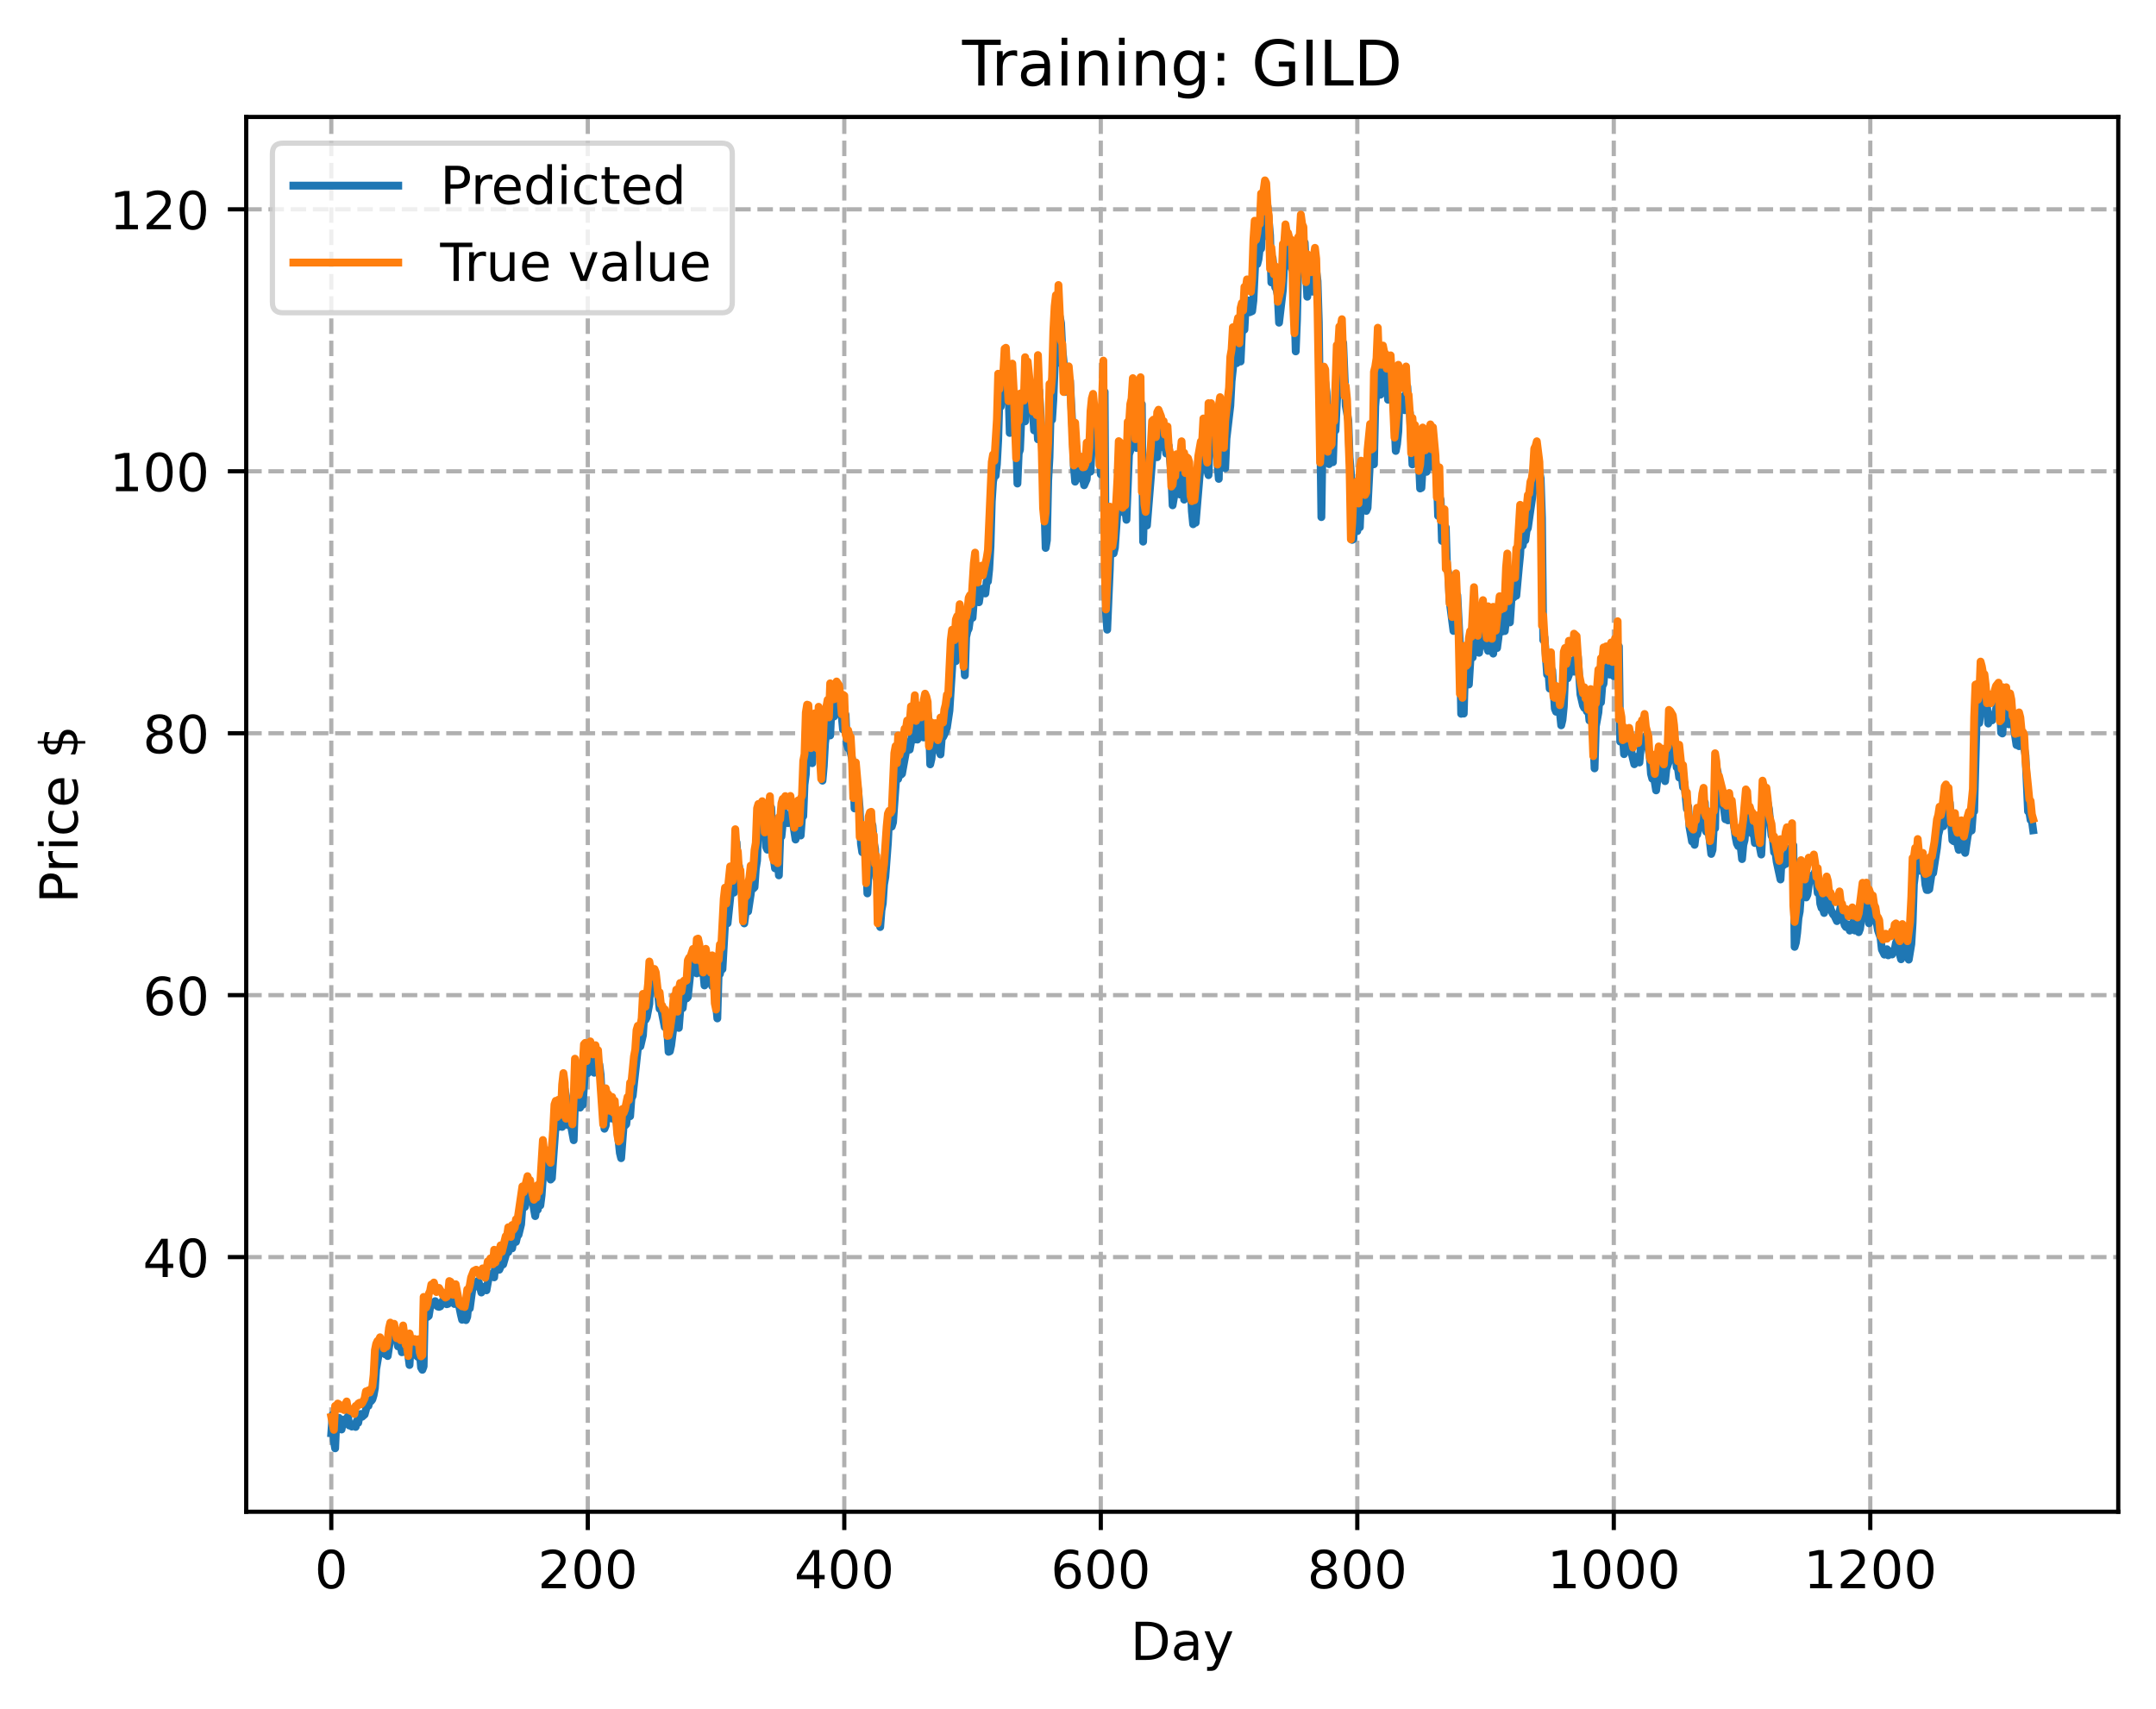 <?xml version="1.0" encoding="utf-8" standalone="no"?>
<!DOCTYPE svg PUBLIC "-//W3C//DTD SVG 1.1//EN"
  "http://www.w3.org/Graphics/SVG/1.1/DTD/svg11.dtd">
<!-- Created with matplotlib (https://matplotlib.org/) -->
<svg height="325.986pt" version="1.1" viewBox="0 0 411.286 325.986" width="411.286pt" xmlns="http://www.w3.org/2000/svg" xmlns:xlink="http://www.w3.org/1999/xlink">
 <defs>
  <style type="text/css">
*{stroke-linecap:butt;stroke-linejoin:round;}
  </style>
 </defs>
 <g id="figure_1">
  <g id="patch_1">
   <path d="M 0 325.986 
L 411.286 325.986 
L 411.286 0 
L 0 0 
z
" style="fill:#ffffff;"/>
  </g>
  <g id="axes_1">
   <g id="patch_2">
    <path d="M 46.966 288.43 
L 404.086 288.43 
L 404.086 22.318 
L 46.966 22.318 
z
" style="fill:#ffffff;"/>
   </g>
   <g id="matplotlib.axis_1">
    <g id="xtick_1">
     <g id="line2d_1">
      <path clip-path="url(#p74a7c975dd)" d="M 63.198 288.43 
L 63.198 22.318 
" style="fill:none;stroke:#b0b0b0;stroke-dasharray:2.96,1.28;stroke-dashoffset:0;stroke-width:0.8;"/>
     </g>
     <g id="line2d_2">
      <defs>
       <path d="M 0 0 
L 0 3.5 
" id="ma2cae431cc" style="stroke:#000000;stroke-width:0.8;"/>
      </defs>
      <g>
       <use style="stroke:#000000;stroke-width:0.8;" x="63.198" xlink:href="#ma2cae431cc" y="288.43"/>
      </g>
     </g>
     <g id="text_1">
      <!-- 0 -->
      <defs>
       <path d="M 31.781 66.406 
Q 24.172 66.406 20.328 58.906 
Q 16.5 51.422 16.5 36.375 
Q 16.5 21.391 20.328 13.891 
Q 24.172 6.391 31.781 6.391 
Q 39.453 6.391 43.281 13.891 
Q 47.125 21.391 47.125 36.375 
Q 47.125 51.422 43.281 58.906 
Q 39.453 66.406 31.781 66.406 
z
M 31.781 74.219 
Q 44.047 74.219 50.516 64.516 
Q 56.984 54.828 56.984 36.375 
Q 56.984 17.969 50.516 8.266 
Q 44.047 -1.422 31.781 -1.422 
Q 19.531 -1.422 13.062 8.266 
Q 6.594 17.969 6.594 36.375 
Q 6.594 54.828 13.062 64.516 
Q 19.531 74.219 31.781 74.219 
z
" id="DejaVuSans-48"/>
      </defs>
      <g transform="translate(60.017 303.029)scale(0.1 -0.1)">
       <use xlink:href="#DejaVuSans-48"/>
      </g>
     </g>
    </g>
    <g id="xtick_2">
     <g id="line2d_3">
      <path clip-path="url(#p74a7c975dd)" d="M 112.129 288.43 
L 112.129 22.318 
" style="fill:none;stroke:#b0b0b0;stroke-dasharray:2.96,1.28;stroke-dashoffset:0;stroke-width:0.8;"/>
     </g>
     <g id="line2d_4">
      <g>
       <use style="stroke:#000000;stroke-width:0.8;" x="112.129" xlink:href="#ma2cae431cc" y="288.43"/>
      </g>
     </g>
     <g id="text_2">
      <!-- 200 -->
      <defs>
       <path d="M 19.188 8.297 
L 53.609 8.297 
L 53.609 0 
L 7.328 0 
L 7.328 8.297 
Q 12.938 14.109 22.625 23.891 
Q 32.328 33.688 34.812 36.531 
Q 39.547 41.844 41.422 45.531 
Q 43.312 49.219 43.312 52.781 
Q 43.312 58.594 39.234 62.25 
Q 35.156 65.922 28.609 65.922 
Q 23.969 65.922 18.812 64.312 
Q 13.672 62.703 7.812 59.422 
L 7.812 69.391 
Q 13.766 71.781 18.938 73 
Q 24.125 74.219 28.422 74.219 
Q 39.75 74.219 46.484 68.547 
Q 53.219 62.891 53.219 53.422 
Q 53.219 48.922 51.531 44.891 
Q 49.859 40.875 45.406 35.406 
Q 44.188 33.984 37.641 27.219 
Q 31.109 20.453 19.188 8.297 
z
" id="DejaVuSans-50"/>
      </defs>
      <g transform="translate(102.585 303.029)scale(0.1 -0.1)">
       <use xlink:href="#DejaVuSans-50"/>
       <use x="63.623" xlink:href="#DejaVuSans-48"/>
       <use x="127.246" xlink:href="#DejaVuSans-48"/>
      </g>
     </g>
    </g>
    <g id="xtick_3">
     <g id="line2d_5">
      <path clip-path="url(#p74a7c975dd)" d="M 161.06 288.43 
L 161.06 22.318 
" style="fill:none;stroke:#b0b0b0;stroke-dasharray:2.96,1.28;stroke-dashoffset:0;stroke-width:0.8;"/>
     </g>
     <g id="line2d_6">
      <g>
       <use style="stroke:#000000;stroke-width:0.8;" x="161.06" xlink:href="#ma2cae431cc" y="288.43"/>
      </g>
     </g>
     <g id="text_3">
      <!-- 400 -->
      <defs>
       <path d="M 37.797 64.312 
L 12.891 25.391 
L 37.797 25.391 
z
M 35.203 72.906 
L 47.609 72.906 
L 47.609 25.391 
L 58.016 25.391 
L 58.016 17.188 
L 47.609 17.188 
L 47.609 0 
L 37.797 0 
L 37.797 17.188 
L 4.891 17.188 
L 4.891 26.703 
z
" id="DejaVuSans-52"/>
      </defs>
      <g transform="translate(151.516 303.029)scale(0.1 -0.1)">
       <use xlink:href="#DejaVuSans-52"/>
       <use x="63.623" xlink:href="#DejaVuSans-48"/>
       <use x="127.246" xlink:href="#DejaVuSans-48"/>
      </g>
     </g>
    </g>
    <g id="xtick_4">
     <g id="line2d_7">
      <path clip-path="url(#p74a7c975dd)" d="M 209.99 288.43 
L 209.99 22.318 
" style="fill:none;stroke:#b0b0b0;stroke-dasharray:2.96,1.28;stroke-dashoffset:0;stroke-width:0.8;"/>
     </g>
     <g id="line2d_8">
      <g>
       <use style="stroke:#000000;stroke-width:0.8;" x="209.99" xlink:href="#ma2cae431cc" y="288.43"/>
      </g>
     </g>
     <g id="text_4">
      <!-- 600 -->
      <defs>
       <path d="M 33.016 40.375 
Q 26.375 40.375 22.484 35.828 
Q 18.609 31.297 18.609 23.391 
Q 18.609 15.531 22.484 10.953 
Q 26.375 6.391 33.016 6.391 
Q 39.656 6.391 43.531 10.953 
Q 47.406 15.531 47.406 23.391 
Q 47.406 31.297 43.531 35.828 
Q 39.656 40.375 33.016 40.375 
z
M 52.594 71.297 
L 52.594 62.312 
Q 48.875 64.062 45.094 64.984 
Q 41.312 65.922 37.594 65.922 
Q 27.828 65.922 22.672 59.328 
Q 17.531 52.734 16.797 39.406 
Q 19.672 43.656 24.016 45.922 
Q 28.375 48.188 33.594 48.188 
Q 44.578 48.188 50.953 41.516 
Q 57.328 34.859 57.328 23.391 
Q 57.328 12.156 50.688 5.359 
Q 44.047 -1.422 33.016 -1.422 
Q 20.359 -1.422 13.672 8.266 
Q 6.984 17.969 6.984 36.375 
Q 6.984 53.656 15.188 63.938 
Q 23.391 74.219 37.203 74.219 
Q 40.922 74.219 44.703 73.484 
Q 48.484 72.75 52.594 71.297 
z
" id="DejaVuSans-54"/>
      </defs>
      <g transform="translate(200.446 303.029)scale(0.1 -0.1)">
       <use xlink:href="#DejaVuSans-54"/>
       <use x="63.623" xlink:href="#DejaVuSans-48"/>
       <use x="127.246" xlink:href="#DejaVuSans-48"/>
      </g>
     </g>
    </g>
    <g id="xtick_5">
     <g id="line2d_9">
      <path clip-path="url(#p74a7c975dd)" d="M 258.921 288.43 
L 258.921 22.318 
" style="fill:none;stroke:#b0b0b0;stroke-dasharray:2.96,1.28;stroke-dashoffset:0;stroke-width:0.8;"/>
     </g>
     <g id="line2d_10">
      <g>
       <use style="stroke:#000000;stroke-width:0.8;" x="258.921" xlink:href="#ma2cae431cc" y="288.43"/>
      </g>
     </g>
     <g id="text_5">
      <!-- 800 -->
      <defs>
       <path d="M 31.781 34.625 
Q 24.75 34.625 20.719 30.859 
Q 16.703 27.094 16.703 20.516 
Q 16.703 13.922 20.719 10.156 
Q 24.75 6.391 31.781 6.391 
Q 38.812 6.391 42.859 10.172 
Q 46.922 13.969 46.922 20.516 
Q 46.922 27.094 42.891 30.859 
Q 38.875 34.625 31.781 34.625 
z
M 21.922 38.812 
Q 15.578 40.375 12.031 44.719 
Q 8.5 49.078 8.5 55.328 
Q 8.5 64.062 14.719 69.141 
Q 20.953 74.219 31.781 74.219 
Q 42.672 74.219 48.875 69.141 
Q 55.078 64.062 55.078 55.328 
Q 55.078 49.078 51.531 44.719 
Q 48 40.375 41.703 38.812 
Q 48.828 37.156 52.797 32.312 
Q 56.781 27.484 56.781 20.516 
Q 56.781 9.906 50.312 4.234 
Q 43.844 -1.422 31.781 -1.422 
Q 19.734 -1.422 13.25 4.234 
Q 6.781 9.906 6.781 20.516 
Q 6.781 27.484 10.781 32.312 
Q 14.797 37.156 21.922 38.812 
z
M 18.312 54.391 
Q 18.312 48.734 21.844 45.562 
Q 25.391 42.391 31.781 42.391 
Q 38.141 42.391 41.719 45.562 
Q 45.312 48.734 45.312 54.391 
Q 45.312 60.062 41.719 63.234 
Q 38.141 66.406 31.781 66.406 
Q 25.391 66.406 21.844 63.234 
Q 18.312 60.062 18.312 54.391 
z
" id="DejaVuSans-56"/>
      </defs>
      <g transform="translate(249.377 303.029)scale(0.1 -0.1)">
       <use xlink:href="#DejaVuSans-56"/>
       <use x="63.623" xlink:href="#DejaVuSans-48"/>
       <use x="127.246" xlink:href="#DejaVuSans-48"/>
      </g>
     </g>
    </g>
    <g id="xtick_6">
     <g id="line2d_11">
      <path clip-path="url(#p74a7c975dd)" d="M 307.851 288.43 
L 307.851 22.318 
" style="fill:none;stroke:#b0b0b0;stroke-dasharray:2.96,1.28;stroke-dashoffset:0;stroke-width:0.8;"/>
     </g>
     <g id="line2d_12">
      <g>
       <use style="stroke:#000000;stroke-width:0.8;" x="307.851" xlink:href="#ma2cae431cc" y="288.43"/>
      </g>
     </g>
     <g id="text_6">
      <!-- 1000 -->
      <defs>
       <path d="M 12.406 8.297 
L 28.516 8.297 
L 28.516 63.922 
L 10.984 60.406 
L 10.984 69.391 
L 28.422 72.906 
L 38.281 72.906 
L 38.281 8.297 
L 54.391 8.297 
L 54.391 0 
L 12.406 0 
z
" id="DejaVuSans-49"/>
      </defs>
      <g transform="translate(295.126 303.029)scale(0.1 -0.1)">
       <use xlink:href="#DejaVuSans-49"/>
       <use x="63.623" xlink:href="#DejaVuSans-48"/>
       <use x="127.246" xlink:href="#DejaVuSans-48"/>
       <use x="190.869" xlink:href="#DejaVuSans-48"/>
      </g>
     </g>
    </g>
    <g id="xtick_7">
     <g id="line2d_13">
      <path clip-path="url(#p74a7c975dd)" d="M 356.782 288.43 
L 356.782 22.318 
" style="fill:none;stroke:#b0b0b0;stroke-dasharray:2.96,1.28;stroke-dashoffset:0;stroke-width:0.8;"/>
     </g>
     <g id="line2d_14">
      <g>
       <use style="stroke:#000000;stroke-width:0.8;" x="356.782" xlink:href="#ma2cae431cc" y="288.43"/>
      </g>
     </g>
     <g id="text_7">
      <!-- 1200 -->
      <g transform="translate(344.057 303.029)scale(0.1 -0.1)">
       <use xlink:href="#DejaVuSans-49"/>
       <use x="63.623" xlink:href="#DejaVuSans-50"/>
       <use x="127.246" xlink:href="#DejaVuSans-48"/>
       <use x="190.869" xlink:href="#DejaVuSans-48"/>
      </g>
     </g>
    </g>
    <g id="text_8">
     <!-- Day -->
     <defs>
      <path d="M 19.672 64.797 
L 19.672 8.109 
L 31.594 8.109 
Q 46.688 8.109 53.688 14.938 
Q 60.688 21.781 60.688 36.531 
Q 60.688 51.172 53.688 57.984 
Q 46.688 64.797 31.594 64.797 
z
M 9.812 72.906 
L 30.078 72.906 
Q 51.266 72.906 61.172 64.094 
Q 71.094 55.281 71.094 36.531 
Q 71.094 17.672 61.125 8.828 
Q 51.172 0 30.078 0 
L 9.812 0 
z
" id="DejaVuSans-68"/>
      <path d="M 34.281 27.484 
Q 23.391 27.484 19.188 25 
Q 14.984 22.516 14.984 16.5 
Q 14.984 11.719 18.141 8.906 
Q 21.297 6.109 26.703 6.109 
Q 34.188 6.109 38.703 11.406 
Q 43.219 16.703 43.219 25.484 
L 43.219 27.484 
z
M 52.203 31.203 
L 52.203 0 
L 43.219 0 
L 43.219 8.297 
Q 40.141 3.328 35.547 0.953 
Q 30.953 -1.422 24.312 -1.422 
Q 15.922 -1.422 10.953 3.297 
Q 6 8.016 6 15.922 
Q 6 25.141 12.172 29.828 
Q 18.359 34.516 30.609 34.516 
L 43.219 34.516 
L 43.219 35.406 
Q 43.219 41.609 39.141 45 
Q 35.062 48.391 27.688 48.391 
Q 23 48.391 18.547 47.266 
Q 14.109 46.141 10.016 43.891 
L 10.016 52.203 
Q 14.938 54.109 19.578 55.047 
Q 24.219 56 28.609 56 
Q 40.484 56 46.344 49.844 
Q 52.203 43.703 52.203 31.203 
z
" id="DejaVuSans-97"/>
      <path d="M 32.172 -5.078 
Q 28.375 -14.844 24.75 -17.812 
Q 21.141 -20.797 15.094 -20.797 
L 7.906 -20.797 
L 7.906 -13.281 
L 13.188 -13.281 
Q 16.891 -13.281 18.938 -11.516 
Q 21 -9.766 23.484 -3.219 
L 25.094 0.875 
L 2.984 54.688 
L 12.5 54.688 
L 29.594 11.922 
L 46.688 54.688 
L 56.203 54.688 
z
" id="DejaVuSans-121"/>
     </defs>
     <g transform="translate(215.652 316.707)scale(0.1 -0.1)">
      <use xlink:href="#DejaVuSans-68"/>
      <use x="77.002" xlink:href="#DejaVuSans-97"/>
      <use x="138.281" xlink:href="#DejaVuSans-121"/>
     </g>
    </g>
   </g>
   <g id="matplotlib.axis_2">
    <g id="ytick_1">
     <g id="line2d_15">
      <path clip-path="url(#p74a7c975dd)" d="M 46.966 239.849 
L 404.086 239.849 
" style="fill:none;stroke:#b0b0b0;stroke-dasharray:2.96,1.28;stroke-dashoffset:0;stroke-width:0.8;"/>
     </g>
     <g id="line2d_16">
      <defs>
       <path d="M 0 0 
L -3.5 0 
" id="mbc4775398b" style="stroke:#000000;stroke-width:0.8;"/>
      </defs>
      <g>
       <use style="stroke:#000000;stroke-width:0.8;" x="46.966" xlink:href="#mbc4775398b" y="239.849"/>
      </g>
     </g>
     <g id="text_9">
      <!-- 40 -->
      <g transform="translate(27.241 243.648)scale(0.1 -0.1)">
       <use xlink:href="#DejaVuSans-52"/>
       <use x="63.623" xlink:href="#DejaVuSans-48"/>
      </g>
     </g>
    </g>
    <g id="ytick_2">
     <g id="line2d_17">
      <path clip-path="url(#p74a7c975dd)" d="M 46.966 189.871 
L 404.086 189.871 
" style="fill:none;stroke:#b0b0b0;stroke-dasharray:2.96,1.28;stroke-dashoffset:0;stroke-width:0.8;"/>
     </g>
     <g id="line2d_18">
      <g>
       <use style="stroke:#000000;stroke-width:0.8;" x="46.966" xlink:href="#mbc4775398b" y="189.871"/>
      </g>
     </g>
     <g id="text_10">
      <!-- 60 -->
      <g transform="translate(27.241 193.67)scale(0.1 -0.1)">
       <use xlink:href="#DejaVuSans-54"/>
       <use x="63.623" xlink:href="#DejaVuSans-48"/>
      </g>
     </g>
    </g>
    <g id="ytick_3">
     <g id="line2d_19">
      <path clip-path="url(#p74a7c975dd)" d="M 46.966 139.893 
L 404.086 139.893 
" style="fill:none;stroke:#b0b0b0;stroke-dasharray:2.96,1.28;stroke-dashoffset:0;stroke-width:0.8;"/>
     </g>
     <g id="line2d_20">
      <g>
       <use style="stroke:#000000;stroke-width:0.8;" x="46.966" xlink:href="#mbc4775398b" y="139.893"/>
      </g>
     </g>
     <g id="text_11">
      <!-- 80 -->
      <g transform="translate(27.241 143.692)scale(0.1 -0.1)">
       <use xlink:href="#DejaVuSans-56"/>
       <use x="63.623" xlink:href="#DejaVuSans-48"/>
      </g>
     </g>
    </g>
    <g id="ytick_4">
     <g id="line2d_21">
      <path clip-path="url(#p74a7c975dd)" d="M 46.966 89.915 
L 404.086 89.915 
" style="fill:none;stroke:#b0b0b0;stroke-dasharray:2.96,1.28;stroke-dashoffset:0;stroke-width:0.8;"/>
     </g>
     <g id="line2d_22">
      <g>
       <use style="stroke:#000000;stroke-width:0.8;" x="46.966" xlink:href="#mbc4775398b" y="89.915"/>
      </g>
     </g>
     <g id="text_12">
      <!-- 100 -->
      <g transform="translate(20.878 93.714)scale(0.1 -0.1)">
       <use xlink:href="#DejaVuSans-49"/>
       <use x="63.623" xlink:href="#DejaVuSans-48"/>
       <use x="127.246" xlink:href="#DejaVuSans-48"/>
      </g>
     </g>
    </g>
    <g id="ytick_5">
     <g id="line2d_23">
      <path clip-path="url(#p74a7c975dd)" d="M 46.966 39.937 
L 404.086 39.937 
" style="fill:none;stroke:#b0b0b0;stroke-dasharray:2.96,1.28;stroke-dashoffset:0;stroke-width:0.8;"/>
     </g>
     <g id="line2d_24">
      <g>
       <use style="stroke:#000000;stroke-width:0.8;" x="46.966" xlink:href="#mbc4775398b" y="39.937"/>
      </g>
     </g>
     <g id="text_13">
      <!-- 120 -->
      <g transform="translate(20.878 43.736)scale(0.1 -0.1)">
       <use xlink:href="#DejaVuSans-49"/>
       <use x="63.623" xlink:href="#DejaVuSans-50"/>
       <use x="127.246" xlink:href="#DejaVuSans-48"/>
      </g>
     </g>
    </g>
    <g id="text_14">
     <!-- Price $ -->
     <defs>
      <path d="M 19.672 64.797 
L 19.672 37.406 
L 32.078 37.406 
Q 38.969 37.406 42.719 40.969 
Q 46.484 44.531 46.484 51.125 
Q 46.484 57.672 42.719 61.234 
Q 38.969 64.797 32.078 64.797 
z
M 9.812 72.906 
L 32.078 72.906 
Q 44.344 72.906 50.609 67.359 
Q 56.891 61.812 56.891 51.125 
Q 56.891 40.328 50.609 34.812 
Q 44.344 29.297 32.078 29.297 
L 19.672 29.297 
L 19.672 0 
L 9.812 0 
z
" id="DejaVuSans-80"/>
      <path d="M 41.109 46.297 
Q 39.594 47.172 37.812 47.578 
Q 36.031 48 33.891 48 
Q 26.266 48 22.188 43.047 
Q 18.109 38.094 18.109 28.812 
L 18.109 0 
L 9.078 0 
L 9.078 54.688 
L 18.109 54.688 
L 18.109 46.188 
Q 20.953 51.172 25.484 53.578 
Q 30.031 56 36.531 56 
Q 37.453 56 38.578 55.875 
Q 39.703 55.766 41.062 55.516 
z
" id="DejaVuSans-114"/>
      <path d="M 9.422 54.688 
L 18.406 54.688 
L 18.406 0 
L 9.422 0 
z
M 9.422 75.984 
L 18.406 75.984 
L 18.406 64.594 
L 9.422 64.594 
z
" id="DejaVuSans-105"/>
      <path d="M 48.781 52.594 
L 48.781 44.188 
Q 44.969 46.297 41.141 47.344 
Q 37.312 48.391 33.406 48.391 
Q 24.656 48.391 19.812 42.844 
Q 14.984 37.312 14.984 27.297 
Q 14.984 17.281 19.812 11.734 
Q 24.656 6.203 33.406 6.203 
Q 37.312 6.203 41.141 7.25 
Q 44.969 8.297 48.781 10.406 
L 48.781 2.094 
Q 45.016 0.344 40.984 -0.531 
Q 36.969 -1.422 32.422 -1.422 
Q 20.062 -1.422 12.781 6.344 
Q 5.516 14.109 5.516 27.297 
Q 5.516 40.672 12.859 48.328 
Q 20.219 56 33.016 56 
Q 37.156 56 41.109 55.141 
Q 45.062 54.297 48.781 52.594 
z
" id="DejaVuSans-99"/>
      <path d="M 56.203 29.594 
L 56.203 25.203 
L 14.891 25.203 
Q 15.484 15.922 20.484 11.062 
Q 25.484 6.203 34.422 6.203 
Q 39.594 6.203 44.453 7.469 
Q 49.312 8.734 54.109 11.281 
L 54.109 2.781 
Q 49.266 0.734 44.188 -0.344 
Q 39.109 -1.422 33.891 -1.422 
Q 20.797 -1.422 13.156 6.188 
Q 5.516 13.812 5.516 26.812 
Q 5.516 40.234 12.766 48.109 
Q 20.016 56 32.328 56 
Q 43.359 56 49.781 48.891 
Q 56.203 41.797 56.203 29.594 
z
M 47.219 32.234 
Q 47.125 39.594 43.094 43.984 
Q 39.062 48.391 32.422 48.391 
Q 24.906 48.391 20.391 44.141 
Q 15.875 39.891 15.188 32.172 
z
" id="DejaVuSans-101"/>
      <path id="DejaVuSans-32"/>
      <path d="M 33.797 -14.703 
L 28.906 -14.703 
L 28.859 0 
Q 23.734 0.094 18.609 1.188 
Q 13.484 2.297 8.297 4.5 
L 8.297 13.281 
Q 13.281 10.156 18.375 8.562 
Q 23.484 6.984 28.906 6.938 
L 28.906 29.203 
Q 18.109 30.953 13.203 35.156 
Q 8.297 39.359 8.297 46.688 
Q 8.297 54.641 13.625 59.219 
Q 18.953 63.812 28.906 64.5 
L 28.906 75.984 
L 33.797 75.984 
L 33.797 64.656 
Q 38.328 64.453 42.578 63.688 
Q 46.828 62.938 50.875 61.625 
L 50.875 53.078 
Q 46.828 55.125 42.547 56.25 
Q 38.281 57.375 33.797 57.562 
L 33.797 36.719 
Q 44.875 35.016 50.094 30.609 
Q 55.328 26.219 55.328 18.609 
Q 55.328 10.359 49.781 5.594 
Q 44.234 0.828 33.797 0.094 
z
M 28.906 37.594 
L 28.906 57.625 
Q 23.25 56.984 20.266 54.391 
Q 17.281 51.812 17.281 47.516 
Q 17.281 43.312 20.031 40.969 
Q 22.797 38.625 28.906 37.594 
z
M 33.797 28.219 
L 33.797 7.078 
Q 39.984 7.906 43.141 10.594 
Q 46.297 13.281 46.297 17.672 
Q 46.297 21.969 43.281 24.5 
Q 40.281 27.047 33.797 28.219 
z
" id="DejaVuSans-36"/>
     </defs>
     <g transform="translate(14.798 172.342)rotate(-90)scale(0.1 -0.1)">
      <use xlink:href="#DejaVuSans-80"/>
      <use x="58.553" xlink:href="#DejaVuSans-114"/>
      <use x="99.666" xlink:href="#DejaVuSans-105"/>
      <use x="127.449" xlink:href="#DejaVuSans-99"/>
      <use x="182.43" xlink:href="#DejaVuSans-101"/>
      <use x="243.953" xlink:href="#DejaVuSans-32"/>
      <use x="275.74" xlink:href="#DejaVuSans-36"/>
     </g>
    </g>
   </g>
   <g id="line2d_25">
    <path clip-path="url(#p74a7c975dd)" d="M 63.198 273.449 
L 63.443 269.91 
L 63.688 274.889 
L 63.932 276.334 
L 64.177 270.704 
L 64.666 270.516 
L 64.911 271.036 
L 65.156 272.743 
L 65.4 271.421 
L 65.645 270.824 
L 65.89 271.611 
L 66.379 270.206 
L 66.623 271.979 
L 66.868 271.931 
L 67.113 272.182 
L 67.357 271.747 
L 67.602 271.736 
L 67.847 272.248 
L 68.091 271.037 
L 68.336 271.477 
L 68.581 270.199 
L 68.825 269.774 
L 69.07 270.316 
L 69.559 269.888 
L 69.804 268.994 
L 70.049 267.66 
L 70.293 268.229 
L 70.538 267.239 
L 70.783 267.33 
L 71.027 267.022 
L 71.272 266.191 
L 71.517 264.859 
L 71.761 261.206 
L 72.251 258.326 
L 72.495 258.064 
L 72.74 257.057 
L 72.984 257.915 
L 73.229 257.679 
L 73.474 258.398 
L 73.718 258.106 
L 73.963 258.726 
L 74.452 255.438 
L 74.697 254.499 
L 75.186 255.312 
L 75.431 254.53 
L 75.676 255.335 
L 75.92 256.886 
L 76.165 256.883 
L 76.41 256.688 
L 76.654 258.004 
L 77.144 255.233 
L 77.633 258.048 
L 77.878 258.618 
L 78.122 260.435 
L 78.367 256.182 
L 78.856 258.371 
L 79.101 258.296 
L 79.345 257.631 
L 79.59 258.797 
L 79.835 258.967 
L 80.079 257.969 
L 80.324 260.934 
L 80.569 261.352 
L 80.813 260.705 
L 81.058 248.78 
L 81.303 251.253 
L 81.547 251.274 
L 81.792 251.067 
L 82.037 249.561 
L 82.526 248.601 
L 82.771 248.868 
L 83.015 248.25 
L 83.26 248.584 
L 83.505 249.282 
L 83.749 249.346 
L 83.994 249.253 
L 84.483 248.111 
L 84.728 248.137 
L 85.217 248.843 
L 85.462 248.775 
L 85.706 248.353 
L 85.951 247.451 
L 86.196 247.013 
L 86.44 248.428 
L 86.685 248.797 
L 87.174 247.181 
L 87.908 250.787 
L 88.153 251.806 
L 88.398 250.786 
L 88.642 251.062 
L 88.887 251.87 
L 89.132 251.256 
L 89.376 248.794 
L 89.621 249.636 
L 90.11 245.976 
L 90.844 245.018 
L 91.089 244.428 
L 91.333 244.652 
L 91.823 246.605 
L 92.312 245.513 
L 92.557 245.694 
L 92.801 246.189 
L 93.291 243.424 
L 93.535 243.633 
L 93.78 243.031 
L 94.025 243.124 
L 94.269 243.713 
L 94.514 240.908 
L 94.759 242.371 
L 95.003 240.247 
L 95.248 242.26 
L 95.493 241.697 
L 95.737 240.396 
L 95.982 241.251 
L 96.716 238.699 
L 96.96 238.901 
L 97.205 236.363 
L 97.45 236.478 
L 97.694 238.187 
L 97.939 236.754 
L 98.184 236.619 
L 98.428 236.952 
L 98.673 235.917 
L 98.918 235.607 
L 99.407 233.608 
L 99.652 230.294 
L 99.896 229.554 
L 100.141 230.28 
L 100.386 229.299 
L 100.63 227.591 
L 101.12 227.668 
L 101.364 227.186 
L 101.854 230.67 
L 102.098 232.026 
L 102.343 230.423 
L 102.587 230.81 
L 102.832 228.483 
L 103.077 229.992 
L 103.321 228.054 
L 103.811 221.137 
L 104.055 222.104 
L 104.3 221.438 
L 104.545 222.987 
L 104.789 222.731 
L 105.034 225.056 
L 105.279 224.802 
L 106.013 214.437 
L 106.257 213.601 
L 106.502 215.038 
L 106.747 212.523 
L 107.236 215.005 
L 107.725 207.799 
L 107.97 209.11 
L 108.215 214.626 
L 108.459 212.924 
L 108.704 213.622 
L 109.438 217.547 
L 109.927 203.258 
L 110.416 209.156 
L 110.661 211.332 
L 110.906 210.349 
L 111.15 210.809 
L 111.64 203.899 
L 111.884 202.947 
L 112.129 204.762 
L 112.374 202.551 
L 112.618 203.402 
L 112.863 201.591 
L 113.108 201.738 
L 113.352 204.674 
L 113.597 204.064 
L 113.842 202.383 
L 114.086 204.484 
L 114.331 203.068 
L 114.575 204.997 
L 114.82 209.558 
L 115.065 211.446 
L 115.309 215.36 
L 115.554 214.759 
L 115.799 210.493 
L 116.288 211.239 
L 116.533 213.383 
L 117.022 211.889 
L 117.267 213.665 
L 117.511 212.875 
L 118.245 219.974 
L 118.49 220.976 
L 118.979 214.507 
L 119.224 214.757 
L 119.469 214.494 
L 119.713 212.33 
L 119.958 211.923 
L 120.203 212.974 
L 120.447 209.622 
L 120.692 209.094 
L 121.67 200.133 
L 121.915 199.248 
L 122.16 199.646 
L 122.649 197.528 
L 122.894 193.828 
L 123.138 194.58 
L 123.383 194.106 
L 123.872 191.526 
L 124.117 185.047 
L 124.362 187.491 
L 124.851 188.325 
L 125.096 187.756 
L 125.585 190.242 
L 125.83 192.483 
L 126.074 192.275 
L 126.808 195.975 
L 127.053 195.507 
L 127.297 196.717 
L 127.542 200.683 
L 127.787 200.578 
L 128.031 199.468 
L 128.765 193.691 
L 129.01 193.814 
L 129.255 191.787 
L 129.499 196.12 
L 129.744 192.992 
L 129.989 191.592 
L 130.233 192.353 
L 130.478 190.288 
L 130.967 190.505 
L 131.212 190.241 
L 131.701 185.649 
L 132.191 184.898 
L 132.435 183.809 
L 132.68 184.388 
L 132.924 185.716 
L 133.169 182.259 
L 133.414 182.14 
L 133.658 183.141 
L 133.903 185.764 
L 134.148 185.372 
L 134.392 188.019 
L 134.637 185.305 
L 134.882 184.667 
L 135.126 187.337 
L 135.371 185.919 
L 135.86 188.154 
L 136.105 185.929 
L 136.839 194.31 
L 137.084 185.74 
L 137.328 185.859 
L 137.573 184.736 
L 137.818 184.908 
L 138.307 176.315 
L 138.551 174.068 
L 138.796 176.161 
L 139.53 169.083 
L 139.775 169.227 
L 140.019 170.31 
L 140.264 169.41 
L 140.509 160.731 
L 140.753 164.504 
L 140.998 165.272 
L 141.243 168.591 
L 141.487 168.545 
L 141.977 176.182 
L 142.221 174.275 
L 142.466 173.756 
L 142.711 173.902 
L 143.2 170.687 
L 143.445 168.529 
L 143.689 169.535 
L 143.934 169.281 
L 144.178 165.764 
L 144.423 164.207 
L 144.668 157.35 
L 144.912 155.151 
L 145.157 156.265 
L 145.646 155.522 
L 145.891 157.089 
L 146.136 161.588 
L 146.38 162.118 
L 146.87 158.587 
L 147.114 154.093 
L 147.604 163.912 
L 147.848 165.679 
L 148.338 163.443 
L 148.582 167.015 
L 148.827 159.674 
L 149.072 159.614 
L 149.561 154.76 
L 149.806 156.062 
L 150.05 155.459 
L 150.295 157.053 
L 150.539 155.547 
L 151.029 155.44 
L 151.763 160.181 
L 152.497 156.066 
L 152.741 159.419 
L 152.986 156.007 
L 153.231 155.738 
L 153.475 149.708 
L 153.72 147.76 
L 154.209 135.913 
L 154.454 138.17 
L 154.943 145.613 
L 155.188 140.933 
L 155.433 143.815 
L 155.677 139.529 
L 155.922 143.435 
L 156.166 143.834 
L 156.411 137.753 
L 156.656 146.327 
L 156.9 148.95 
L 157.145 146.193 
L 157.39 141.741 
L 157.879 138.168 
L 158.124 138.622 
L 158.368 140.325 
L 158.613 135.125 
L 158.858 136.764 
L 159.102 136.711 
L 159.347 136.137 
L 159.836 132.846 
L 160.326 135.049 
L 160.57 136.632 
L 160.815 139.189 
L 161.06 135.882 
L 161.304 136.356 
L 161.549 141.889 
L 161.794 142.76 
L 162.038 142.653 
L 162.527 144.67 
L 162.772 146.816 
L 163.017 154.248 
L 163.261 152.637 
L 163.506 149.402 
L 163.751 151.29 
L 163.995 154.315 
L 164.24 160.982 
L 164.485 162.603 
L 164.729 160.001 
L 164.974 159.598 
L 165.219 163.646 
L 165.463 170.459 
L 165.708 166.201 
L 165.953 158.445 
L 166.197 156.902 
L 166.442 157.489 
L 166.687 160.735 
L 166.931 161.943 
L 167.176 167.541 
L 167.421 166.388 
L 167.665 175.719 
L 167.91 176.875 
L 168.154 173.663 
L 168.399 172.369 
L 168.644 168.759 
L 168.888 167.31 
L 169.378 160.801 
L 169.622 156.044 
L 170.112 157.717 
L 170.356 156.893 
L 171.09 146.658 
L 171.335 148.631 
L 171.58 146.816 
L 171.824 147.847 
L 172.069 147.63 
L 172.803 143.559 
L 173.048 142.926 
L 173.292 141.586 
L 173.537 143.026 
L 173.782 141.632 
L 174.026 139.496 
L 174.271 141.029 
L 174.515 141.087 
L 174.76 138.119 
L 175.005 141.11 
L 175.249 138.493 
L 175.494 138.581 
L 175.739 138.185 
L 175.983 140.646 
L 176.228 140.702 
L 176.473 137.802 
L 176.962 135.941 
L 177.207 137.841 
L 177.451 145.836 
L 177.696 144.774 
L 177.941 141.884 
L 178.185 140.628 
L 178.43 141.419 
L 178.675 140.363 
L 178.919 142.544 
L 179.409 143.941 
L 179.653 140.819 
L 179.898 140.631 
L 180.142 140.145 
L 180.632 138.873 
L 181.121 135.586 
L 181.855 123.914 
L 182.1 125.432 
L 182.344 126.147 
L 182.589 122.713 
L 182.834 124.199 
L 183.078 122.431 
L 183.323 118.86 
L 183.568 120.729 
L 184.057 128.859 
L 184.302 121.554 
L 184.546 120.423 
L 184.791 119.972 
L 185.036 118.191 
L 185.28 115.487 
L 185.525 117.881 
L 186.259 108.36 
L 186.503 114.261 
L 186.748 114.912 
L 186.993 113.242 
L 187.237 112.572 
L 187.727 112.2 
L 187.971 113.232 
L 188.216 110.929 
L 188.461 110.943 
L 188.705 108.612 
L 188.95 104.237 
L 189.195 95.678 
L 189.439 91.882 
L 189.684 90.648 
L 189.929 90.776 
L 190.173 88.553 
L 190.418 83.996 
L 190.663 75.767 
L 190.907 77.586 
L 191.152 74.739 
L 191.397 75.347 
L 191.641 75.019 
L 191.886 71.107 
L 192.13 70.078 
L 192.375 74.092 
L 192.62 82.605 
L 192.864 79.658 
L 193.109 79.717 
L 193.354 74.795 
L 193.598 77.229 
L 193.843 83.336 
L 194.088 92.261 
L 194.332 86.515 
L 194.577 85.808 
L 194.822 79.998 
L 195.066 77.256 
L 195.556 80.396 
L 195.8 73.686 
L 196.045 74.488 
L 196.29 72.944 
L 196.779 77.584 
L 197.024 78.378 
L 197.268 82.115 
L 197.513 78.365 
L 197.758 79.77 
L 198.002 83.824 
L 198.247 74.512 
L 198.981 87.998 
L 199.47 104.541 
L 199.715 103.065 
L 199.959 91.638 
L 200.204 87.291 
L 200.449 77.651 
L 200.693 80.104 
L 200.938 76.245 
L 201.427 64.476 
L 201.672 60.791 
L 201.917 69.201 
L 202.161 60.384 
L 202.406 61.633 
L 202.651 66.561 
L 202.895 68.968 
L 203.14 74.791 
L 203.385 73.787 
L 203.629 74.099 
L 203.874 72.679 
L 204.118 72.643 
L 204.608 82.012 
L 204.852 88.901 
L 205.097 91.901 
L 205.342 85.339 
L 205.831 91.284 
L 206.076 90.146 
L 206.32 90.281 
L 206.565 91.077 
L 206.81 92.584 
L 207.299 91.46 
L 207.544 88.145 
L 207.788 90.085 
L 208.033 89.987 
L 208.522 78.929 
L 208.767 81.796 
L 209.012 82.316 
L 209.256 82.008 
L 209.746 84.295 
L 209.99 90.498 
L 210.235 87.694 
L 210.479 79.202 
L 210.724 74.753 
L 210.969 116.513 
L 211.213 120.144 
L 211.703 108.745 
L 211.947 100.413 
L 212.192 103.843 
L 212.437 105.582 
L 212.681 104.521 
L 213.415 93.965 
L 213.66 88.263 
L 213.905 87.57 
L 214.149 89.041 
L 214.394 97.818 
L 214.639 96.744 
L 214.883 99.176 
L 215.373 86.738 
L 215.617 86 
L 215.862 82.816 
L 216.106 81.484 
L 216.351 77.733 
L 216.84 85.484 
L 217.085 84.142 
L 217.33 81.673 
L 217.574 77.735 
L 217.819 77.115 
L 218.064 103.346 
L 218.308 95.731 
L 218.553 99.44 
L 218.798 100.268 
L 220.021 85.042 
L 220.266 84.581 
L 220.755 87.234 
L 221 83.247 
L 221.244 82.336 
L 221.734 83.915 
L 221.978 85.393 
L 222.223 84.523 
L 222.467 86.528 
L 222.712 86.53 
L 222.957 85.035 
L 223.446 90.482 
L 223.691 96.412 
L 223.935 94.985 
L 224.18 92.258 
L 224.425 94.316 
L 224.669 90.647 
L 225.159 94.367 
L 225.648 88.444 
L 225.893 95.333 
L 226.137 90.877 
L 226.382 92.089 
L 226.871 90.967 
L 227.116 92.082 
L 227.361 97.531 
L 227.605 100.026 
L 227.85 97.939 
L 228.094 99.732 
L 228.828 90.91 
L 229.318 86.305 
L 229.562 87.474 
L 229.807 83.595 
L 230.052 85.016 
L 230.296 89.754 
L 230.541 90.657 
L 230.786 83.113 
L 231.03 84.145 
L 231.275 80.682 
L 231.52 84.289 
L 231.764 85.743 
L 232.009 84.969 
L 232.498 91.371 
L 232.743 79.755 
L 232.988 77.899 
L 233.232 84.813 
L 233.477 86.601 
L 233.722 89.336 
L 233.966 83.678 
L 234.7 77.417 
L 234.945 72.718 
L 235.189 70.461 
L 235.434 67.09 
L 235.679 67.683 
L 235.923 69.295 
L 236.413 65.631 
L 236.657 68.978 
L 236.902 63.672 
L 237.147 62.451 
L 237.391 62.899 
L 237.636 58.314 
L 237.881 59.532 
L 238.125 57.319 
L 238.37 59.583 
L 238.859 59.369 
L 239.104 57.344 
L 239.593 47.308 
L 239.838 50.394 
L 240.082 49.449 
L 240.327 47.307 
L 240.572 47.453 
L 240.816 42.183 
L 241.061 45.148 
L 241.306 40.188 
L 241.55 39.014 
L 241.795 39.288 
L 242.284 44.901 
L 242.529 53.896 
L 242.774 49.243 
L 243.263 54.811 
L 243.508 55.207 
L 243.752 56.406 
L 243.997 61.57 
L 244.731 55.28 
L 244.976 50.416 
L 245.22 48.282 
L 245.465 45.009 
L 245.709 48.091 
L 245.954 48.076 
L 246.199 48.932 
L 246.443 51.273 
L 246.688 49.597 
L 247.177 67.045 
L 247.422 60.951 
L 247.667 49.838 
L 247.911 48.388 
L 248.156 48.707 
L 248.401 44.287 
L 248.645 46.268 
L 248.89 46.292 
L 249.379 56.617 
L 249.624 52.006 
L 249.869 55.33 
L 250.113 55.277 
L 250.358 55.648 
L 250.603 55.539 
L 251.092 51.672 
L 251.337 53.626 
L 251.581 61.432 
L 252.07 98.664 
L 252.315 83.136 
L 252.56 75.009 
L 252.804 72.894 
L 253.049 74.767 
L 253.294 79.16 
L 253.538 88.554 
L 253.783 83.253 
L 254.028 86.735 
L 254.272 88.187 
L 254.517 81.138 
L 254.762 82.131 
L 255.251 72.171 
L 255.496 71.915 
L 255.74 67.245 
L 255.985 67.46 
L 256.23 65.421 
L 256.719 77.423 
L 257.208 80.203 
L 257.453 87.231 
L 257.697 90.133 
L 257.942 103.01 
L 258.187 102.867 
L 258.431 96.288 
L 258.676 97.808 
L 258.921 101.343 
L 259.165 95.07 
L 259.41 100.606 
L 259.655 94.335 
L 259.899 93.77 
L 260.144 92.92 
L 260.389 94.179 
L 260.633 97.481 
L 260.878 96.922 
L 261.367 87.393 
L 261.612 85.648 
L 261.857 88.52 
L 262.101 88.584 
L 262.346 77.537 
L 262.835 71.408 
L 263.08 67.087 
L 263.325 75.313 
L 263.569 71.054 
L 263.814 72.693 
L 264.058 70.139 
L 264.303 72.241 
L 264.548 72.897 
L 264.792 76.279 
L 265.282 74.785 
L 265.526 72.468 
L 265.771 74.787 
L 266.26 86.035 
L 266.505 84.715 
L 266.75 82.299 
L 266.994 75.572 
L 267.239 77.738 
L 267.484 76.214 
L 267.728 77.009 
L 267.973 78.265 
L 268.218 75.25 
L 268.462 73.74 
L 268.707 77.848 
L 268.952 78.744 
L 269.441 88.616 
L 269.685 84.704 
L 269.93 86.483 
L 270.175 86.681 
L 270.419 88.558 
L 270.664 87.699 
L 270.909 93.206 
L 271.153 93.087 
L 271.643 85.067 
L 271.887 86.111 
L 272.132 90.023 
L 272.377 87.417 
L 273.111 84.505 
L 273.355 89.098 
L 273.6 85.971 
L 274.089 90.239 
L 274.334 98.432 
L 274.579 94.76 
L 274.823 95.336 
L 275.068 103.205 
L 275.313 101.122 
L 275.557 101.786 
L 275.802 100.621 
L 276.046 108.311 
L 276.291 109.392 
L 276.536 114.719 
L 277.27 120.384 
L 277.514 113.634 
L 277.759 115.596 
L 278.004 113.576 
L 278.493 122.857 
L 278.738 136.19 
L 278.982 134.092 
L 279.227 136.157 
L 279.472 127.719 
L 279.716 127.026 
L 279.961 129.956 
L 280.206 130.6 
L 280.695 122.64 
L 280.94 125.438 
L 281.429 115.989 
L 281.673 119.666 
L 281.918 120.286 
L 282.163 124.547 
L 282.407 120.879 
L 282.652 122.362 
L 282.897 122 
L 283.141 118.527 
L 283.631 123.448 
L 283.875 124.185 
L 284.12 120.129 
L 284.854 124.708 
L 285.099 120.719 
L 285.588 123.645 
L 285.833 121.81 
L 286.322 117.296 
L 286.567 120.494 
L 286.811 119.023 
L 287.056 120.408 
L 287.301 118.311 
L 287.545 113.259 
L 287.79 110.745 
L 288.034 118.756 
L 288.524 111.591 
L 288.768 113.981 
L 289.013 113.095 
L 289.258 113.665 
L 289.747 108.278 
L 289.992 105.848 
L 290.236 101.377 
L 290.481 104.104 
L 290.726 102.522 
L 290.97 103.09 
L 291.215 101.251 
L 291.46 100.769 
L 292.928 90.478 
L 293.172 90.177 
L 293.417 88.531 
L 293.906 91.288 
L 294.151 98.846 
L 294.395 122.132 
L 294.64 121.607 
L 295.129 128.704 
L 295.374 128.112 
L 295.619 131.382 
L 296.108 127.872 
L 296.597 135.201 
L 296.842 135.799 
L 297.087 134.598 
L 297.331 135.861 
L 297.576 136.006 
L 297.821 138.392 
L 298.065 137.359 
L 298.31 134.856 
L 298.555 129.109 
L 298.799 127.407 
L 299.044 129.427 
L 299.289 128.769 
L 299.533 126.021 
L 299.778 127.104 
L 300.022 127.205 
L 300.267 128.149 
L 300.512 125.736 
L 300.756 124.928 
L 301.001 125.275 
L 301.49 132.486 
L 301.98 134.614 
L 302.224 135.071 
L 302.469 134.854 
L 302.714 135.725 
L 302.958 135.031 
L 303.203 137.465 
L 303.448 137.205 
L 303.692 134.497 
L 304.182 146.603 
L 304.426 138.597 
L 304.916 135.93 
L 305.16 132.868 
L 305.405 134.023 
L 305.649 130.936 
L 305.894 130.472 
L 306.139 127.63 
L 306.383 127.707 
L 306.628 126.411 
L 306.873 127.991 
L 307.117 128.716 
L 307.607 125.314 
L 307.851 129 
L 308.096 127.496 
L 308.341 125.027 
L 308.585 126.482 
L 308.83 123.331 
L 309.075 141.499 
L 309.319 138.576 
L 309.564 140.09 
L 309.809 143.889 
L 310.053 141.949 
L 310.298 143.034 
L 310.543 142.968 
L 310.787 143.243 
L 311.032 141.922 
L 311.277 143.824 
L 311.766 145.814 
L 312.01 144.699 
L 312.255 144.379 
L 312.5 144.546 
L 312.744 145.48 
L 312.989 142.789 
L 313.478 141.45 
L 313.723 141.386 
L 313.968 140.379 
L 314.702 144.208 
L 314.946 147.651 
L 315.191 148.578 
L 315.436 147.777 
L 315.925 150.801 
L 316.414 146.852 
L 316.659 146.339 
L 316.904 148.422 
L 317.148 147.194 
L 317.637 149.042 
L 317.882 146.7 
L 318.371 145.281 
L 318.616 139.764 
L 318.861 140.164 
L 319.105 140.339 
L 319.35 140.345 
L 319.595 142.534 
L 319.839 146.394 
L 320.084 146.553 
L 320.329 148.358 
L 320.573 146.167 
L 321.063 150.191 
L 321.307 149.299 
L 321.797 154.36 
L 322.041 153.849 
L 322.286 157.779 
L 322.775 160.557 
L 323.02 160.341 
L 323.265 161.192 
L 323.509 159.2 
L 323.754 159.253 
L 323.998 158.153 
L 324.243 157.634 
L 324.488 157.92 
L 324.732 157.724 
L 325.222 153.123 
L 325.466 158.676 
L 325.711 158.801 
L 325.956 158.697 
L 326.445 162.928 
L 326.69 162.154 
L 326.934 157.534 
L 327.179 158.038 
L 327.424 146.393 
L 327.668 147.267 
L 327.913 151.886 
L 328.158 151.295 
L 328.892 154.45 
L 329.136 156.312 
L 329.381 155.853 
L 329.625 156.52 
L 329.87 156.121 
L 330.115 154.604 
L 330.359 156.57 
L 330.604 156.201 
L 331.093 159.753 
L 331.338 160.961 
L 331.583 161.437 
L 331.827 161.435 
L 332.072 161.678 
L 332.317 163.913 
L 332.561 161.223 
L 332.806 160.281 
L 333.295 154.876 
L 333.54 154.703 
L 333.785 158.452 
L 334.029 158.003 
L 334.274 159.084 
L 334.519 158.631 
L 334.763 160.849 
L 335.008 158.311 
L 335.252 158.24 
L 335.742 161.802 
L 335.986 163.042 
L 336.476 153.002 
L 336.965 153.922 
L 337.21 153.108 
L 337.454 154.358 
L 337.944 159.459 
L 338.188 159.908 
L 338.433 162.609 
L 338.678 162.539 
L 338.922 164.418 
L 339.656 167.799 
L 339.901 163.391 
L 340.146 165.141 
L 340.39 164.676 
L 340.635 164.852 
L 341.124 161.927 
L 341.369 163.095 
L 341.613 162.647 
L 341.858 163.056 
L 342.103 161.266 
L 342.347 180.656 
L 342.592 179.839 
L 342.837 177.962 
L 343.081 175.166 
L 343.326 173.897 
L 343.571 170.472 
L 343.815 168.681 
L 344.06 168.737 
L 344.549 171.231 
L 344.794 170.705 
L 345.283 167.095 
L 345.773 167.169 
L 346.017 166.955 
L 346.262 166.302 
L 346.507 167.742 
L 346.751 170.367 
L 346.996 169.294 
L 347.24 172.422 
L 347.485 173.244 
L 347.73 173.35 
L 347.974 174.193 
L 348.219 172.569 
L 348.464 171.878 
L 348.708 170.576 
L 348.953 171.484 
L 349.198 173.428 
L 349.687 174.469 
L 349.932 174.707 
L 350.421 175.743 
L 350.666 175.175 
L 351.155 172.869 
L 351.4 174.809 
L 351.644 175.48 
L 351.889 176.513 
L 352.134 176.869 
L 352.378 176.33 
L 352.623 176.743 
L 352.868 177.553 
L 353.357 176.633 
L 353.601 175.633 
L 353.846 177.541 
L 354.091 176.867 
L 354.335 176.567 
L 354.58 177.859 
L 354.825 177.219 
L 355.559 171.861 
L 355.803 171.535 
L 356.048 172.253 
L 356.293 171.45 
L 356.537 176.158 
L 356.782 173.408 
L 357.027 174.022 
L 357.271 175.205 
L 357.516 174.357 
L 358.005 176.099 
L 358.25 177.515 
L 358.739 178.905 
L 358.984 181.15 
L 359.473 182.138 
L 359.962 181.101 
L 360.207 182.274 
L 360.452 181.457 
L 360.696 181.968 
L 360.941 182.109 
L 361.186 181.45 
L 361.43 181.24 
L 361.675 179.869 
L 361.92 179.367 
L 362.164 181.17 
L 362.654 183.024 
L 362.898 182.177 
L 363.143 179.497 
L 364.122 183.091 
L 364.611 180.124 
L 364.856 176.107 
L 365.1 168.715 
L 365.589 164.681 
L 365.834 165.957 
L 366.079 163.635 
L 366.323 166.149 
L 366.568 166.063 
L 367.057 166.259 
L 367.302 168.83 
L 367.547 169.803 
L 367.791 169.817 
L 368.036 169.666 
L 368.525 166.409 
L 368.77 166.577 
L 369.504 161.772 
L 369.749 159.319 
L 370.238 157.345 
L 370.727 157.64 
L 371.216 153.788 
L 371.461 153.023 
L 371.706 153.46 
L 371.95 153.145 
L 372.44 160.304 
L 372.684 160.496 
L 372.929 160.542 
L 373.174 158.922 
L 373.418 161.108 
L 373.663 162.155 
L 373.908 159.908 
L 374.397 159.489 
L 374.642 162.144 
L 374.886 162.731 
L 375.376 159.401 
L 375.865 157.941 
L 376.11 158.47 
L 376.354 155.071 
L 376.599 154.797 
L 377.088 136.389 
L 377.333 135.29 
L 377.577 137.944 
L 377.822 135.439 
L 378.067 131.607 
L 378.311 130.71 
L 378.556 130.91 
L 379.045 134.576 
L 379.29 138.047 
L 379.535 136.914 
L 379.779 136.378 
L 380.024 137.438 
L 380.269 136.439 
L 380.513 136.528 
L 381.247 132.983 
L 381.492 132.724 
L 381.737 139.773 
L 381.981 139.948 
L 382.226 136.096 
L 382.715 137.027 
L 382.96 135.359 
L 383.204 138.195 
L 383.449 138.003 
L 383.694 136.411 
L 383.938 137.169 
L 384.672 142.154 
L 384.917 141.518 
L 385.162 142.37 
L 385.406 138.357 
L 386.385 144.135 
L 386.874 154.81 
L 387.119 154.978 
L 387.364 156.464 
L 387.608 156.592 
L 387.853 158.413 
L 387.853 158.413 
" style="fill:none;stroke:#1f77b4;stroke-linecap:square;stroke-width:1.5;"/>
   </g>
   <g id="line2d_26">
    <path clip-path="url(#p74a7c975dd)" d="M 63.198 270.336 
L 63.688 272.81 
L 63.932 268.237 
L 64.177 268.761 
L 64.422 267.787 
L 64.666 267.912 
L 64.911 268.811 
L 65.156 268.711 
L 65.645 269.036 
L 65.89 267.862 
L 66.134 267.387 
L 66.379 268.986 
L 66.623 268.886 
L 66.868 269.211 
L 67.113 268.811 
L 67.602 269.786 
L 67.847 268.237 
L 68.091 268.362 
L 68.336 267.787 
L 68.581 267.637 
L 68.825 267.962 
L 69.07 267.737 
L 69.559 266.787 
L 69.804 265.463 
L 70.049 265.763 
L 70.293 265.263 
L 70.538 265.688 
L 71.027 264.538 
L 71.272 262.314 
L 71.517 257.591 
L 71.761 256.392 
L 72.006 255.842 
L 72.251 255.692 
L 72.495 255.142 
L 72.74 255.892 
L 72.984 255.717 
L 73.229 257.266 
L 73.474 256.542 
L 73.718 256.942 
L 73.963 255.542 
L 74.208 253.368 
L 74.452 252.344 
L 74.942 253.043 
L 75.186 252.569 
L 75.676 255.317 
L 75.92 254.992 
L 76.165 254.917 
L 76.41 255.692 
L 76.899 252.893 
L 77.388 256.592 
L 77.633 256.867 
L 77.878 258.716 
L 78.122 254.418 
L 78.367 255.617 
L 78.611 256.017 
L 78.856 255.867 
L 79.101 255.467 
L 79.345 256.067 
L 79.59 256.042 
L 79.835 255.517 
L 80.079 258.016 
L 80.324 258.791 
L 80.569 258.566 
L 80.813 247.446 
L 81.058 248.995 
L 81.303 249.47 
L 81.547 248.72 
L 81.792 246.846 
L 82.037 246.321 
L 82.281 245.072 
L 82.526 245.422 
L 82.771 244.697 
L 83.26 246.521 
L 83.505 246.246 
L 83.749 245.722 
L 84.239 246.571 
L 84.483 247.146 
L 84.728 246.671 
L 84.972 247.571 
L 85.217 247.446 
L 85.462 247.046 
L 85.706 244.422 
L 85.951 244.547 
L 86.196 246.396 
L 86.44 247.046 
L 86.685 245.522 
L 86.93 245.022 
L 87.664 248.87 
L 88.153 249.245 
L 88.398 249.095 
L 88.642 249.37 
L 88.887 248.02 
L 89.132 246.021 
L 89.376 246.146 
L 89.621 245.197 
L 89.866 243.747 
L 90.355 242.498 
L 90.844 242.248 
L 91.578 243.373 
L 91.823 242.923 
L 92.067 241.998 
L 92.312 242.473 
L 92.557 243.797 
L 93.046 240.649 
L 93.291 241.248 
L 93.535 240.099 
L 93.78 240.224 
L 94.025 241.223 
L 94.269 238.45 
L 94.514 240.874 
L 94.759 238.5 
L 95.003 240.074 
L 95.493 237.6 
L 95.737 238.85 
L 96.471 235.851 
L 96.716 235.851 
L 96.96 234.152 
L 97.45 236.001 
L 97.694 233.727 
L 97.939 234.626 
L 98.184 234.227 
L 98.428 232.627 
L 98.673 233.052 
L 99.652 226.355 
L 99.896 227.479 
L 100.63 224.406 
L 100.875 225.181 
L 101.12 225.156 
L 101.364 226.93 
L 101.854 228.904 
L 102.098 228.554 
L 102.343 228.504 
L 102.587 226.08 
L 102.832 227.405 
L 103.077 225.455 
L 103.566 217.509 
L 103.811 219.908 
L 104.055 219.358 
L 104.3 220.782 
L 104.545 220.508 
L 104.789 221.432 
L 105.034 221.857 
L 105.523 215.535 
L 105.768 210.737 
L 106.013 210.037 
L 106.257 213.161 
L 106.502 209.837 
L 106.747 210.012 
L 106.991 212.711 
L 107.236 206.939 
L 107.481 204.739 
L 107.725 206.539 
L 107.97 213.436 
L 108.215 211.287 
L 108.459 211.412 
L 108.704 212.136 
L 109.193 214.51 
L 109.438 209.412 
L 109.682 201.991 
L 109.927 203.79 
L 110.416 208.913 
L 110.661 207.888 
L 110.906 207.663 
L 111.395 199.242 
L 111.64 198.967 
L 111.884 202.465 
L 112.129 199.117 
L 112.374 200.516 
L 112.618 198.692 
L 113.108 201.166 
L 113.597 199.417 
L 113.842 200.791 
L 114.086 200.366 
L 115.065 214.56 
L 115.554 207.638 
L 115.799 208.763 
L 116.043 208.763 
L 116.288 211.936 
L 116.533 209.987 
L 116.777 209.287 
L 117.022 212.286 
L 117.267 210.012 
L 117.756 216.484 
L 118.001 217.784 
L 118.245 217.534 
L 118.49 215.41 
L 118.735 211.586 
L 118.979 212.336 
L 119.224 211.686 
L 119.713 209.287 
L 119.958 209.912 
L 120.203 206.564 
L 120.447 206.564 
L 120.936 201.541 
L 121.181 200.241 
L 121.426 196.518 
L 121.67 195.718 
L 121.915 197.018 
L 122.404 194.319 
L 122.649 189.621 
L 122.894 190.596 
L 123.138 192.07 
L 123.628 187.722 
L 123.872 183.449 
L 124.117 184.823 
L 124.606 186.373 
L 124.851 184.873 
L 125.096 185.498 
L 125.585 189.921 
L 125.83 189.321 
L 126.074 191.62 
L 126.319 191.845 
L 126.563 192.62 
L 126.808 192.545 
L 127.053 194.444 
L 127.297 197.643 
L 127.542 197.593 
L 127.787 196.518 
L 128.276 193.145 
L 128.521 190.046 
L 128.765 190.771 
L 129.01 188.821 
L 129.255 193.02 
L 129.499 188.771 
L 129.744 187.547 
L 129.989 189.196 
L 130.233 187.572 
L 130.478 187.097 
L 130.723 187.197 
L 130.967 187.072 
L 131.212 183.224 
L 131.457 182.724 
L 131.701 182.549 
L 132.191 181.05 
L 132.68 183.149 
L 132.924 179.176 
L 133.169 179.076 
L 133.414 180.225 
L 133.658 183.424 
L 133.903 183.024 
L 134.148 185.548 
L 134.637 181.025 
L 134.882 182.699 
L 135.126 182.874 
L 135.371 183.874 
L 135.616 185.598 
L 135.86 182.274 
L 136.105 185.448 
L 136.35 191.42 
L 136.594 192.62 
L 136.839 183.024 
L 137.084 183.149 
L 137.328 180.2 
L 137.573 180.875 
L 138.062 171.479 
L 138.307 169.355 
L 138.551 172.404 
L 139.285 165.307 
L 139.53 165.682 
L 139.775 168.056 
L 140.019 166.131 
L 140.264 158.21 
L 140.509 161.958 
L 140.753 162.458 
L 140.998 166.531 
L 141.243 166.031 
L 141.732 175.802 
L 141.977 171.454 
L 142.466 170.854 
L 142.711 168.63 
L 142.955 167.431 
L 143.2 165.157 
L 143.445 167.456 
L 143.689 165.732 
L 143.934 162.183 
L 144.178 160.809 
L 144.423 154.212 
L 144.668 153.387 
L 144.912 153.962 
L 145.402 152.862 
L 145.646 153.587 
L 145.891 158.835 
L 146.136 158.71 
L 146.625 154.911 
L 146.87 151.913 
L 147.359 163.358 
L 147.604 164.207 
L 147.848 161.383 
L 148.093 161.333 
L 148.338 164.682 
L 148.582 155.911 
L 148.827 156.311 
L 149.072 153.237 
L 149.316 152.412 
L 149.561 152.487 
L 149.806 151.888 
L 150.05 153.762 
L 150.295 152.188 
L 150.539 152.138 
L 150.784 151.863 
L 151.518 157.935 
L 152.252 152.712 
L 152.497 157.035 
L 152.741 152.412 
L 152.986 151.813 
L 153.231 145.141 
L 153.475 143.891 
L 153.72 135.945 
L 153.965 134.445 
L 154.209 134.52 
L 154.699 142.742 
L 154.943 138.219 
L 155.188 140.268 
L 155.433 136.095 
L 155.677 138.269 
L 155.922 142.817 
L 156.166 134.845 
L 156.411 144.516 
L 156.656 148.639 
L 157.145 137.444 
L 157.39 135.395 
L 157.634 134.895 
L 157.879 133.521 
L 158.124 136.869 
L 158.368 130.372 
L 158.613 133.146 
L 158.858 132.871 
L 159.102 133.421 
L 159.347 130.972 
L 159.592 130.022 
L 160.081 130.772 
L 160.326 132.921 
L 160.57 136.269 
L 160.815 132.546 
L 161.06 132.721 
L 161.304 140.093 
L 161.549 140.942 
L 161.794 139.318 
L 162.038 140.293 
L 162.283 140.593 
L 162.527 144.866 
L 162.772 152.262 
L 163.017 151.263 
L 163.261 145.465 
L 163.751 151.063 
L 163.995 159.709 
L 164.24 159.559 
L 164.485 157.31 
L 164.729 157.935 
L 164.974 161.358 
L 165.219 168.505 
L 165.708 155.786 
L 165.953 154.986 
L 166.197 154.886 
L 166.442 159.384 
L 166.687 159.309 
L 166.931 164.857 
L 167.176 163.258 
L 167.421 176.177 
L 167.91 172.903 
L 168.399 166.681 
L 168.644 164.882 
L 169.133 157.735 
L 169.378 155.236 
L 169.622 154.686 
L 169.867 155.136 
L 170.112 154.686 
L 170.601 143.666 
L 170.846 142.342 
L 171.09 145.615 
L 171.335 140.318 
L 171.58 144.091 
L 171.824 142.967 
L 172.069 143.066 
L 172.558 139.018 
L 172.803 139.143 
L 173.048 137.469 
L 173.292 139.643 
L 173.537 137.894 
L 173.782 134.77 
L 174.026 137.044 
L 174.271 135.37 
L 174.515 132.646 
L 174.76 137.544 
L 175.005 134.495 
L 175.249 135.245 
L 175.494 134.695 
L 175.739 136.869 
L 175.983 136.02 
L 176.228 133.521 
L 176.473 132.346 
L 176.717 132.896 
L 176.962 133.921 
L 177.207 142.392 
L 177.451 141.042 
L 177.696 137.844 
L 177.941 138.444 
L 178.185 138.094 
L 178.43 137.969 
L 178.675 140.418 
L 178.919 141.217 
L 179.164 140.443 
L 179.409 136.894 
L 179.653 137.894 
L 179.898 137.869 
L 180.142 135.395 
L 180.387 134.445 
L 180.632 132.546 
L 180.876 132.621 
L 181.366 122.151 
L 181.61 120.152 
L 181.855 121.876 
L 182.1 122.126 
L 182.344 118.202 
L 182.589 117.553 
L 182.834 118.077 
L 183.078 115.279 
L 183.323 117.403 
L 183.812 127.223 
L 184.057 116.928 
L 184.302 117.753 
L 184.546 116.578 
L 184.791 114.054 
L 185.036 113.554 
L 185.28 115.304 
L 185.77 107.432 
L 186.014 105.433 
L 186.259 111.031 
L 186.503 111.155 
L 186.748 109.456 
L 186.993 109.231 
L 187.237 107.932 
L 187.482 109.781 
L 188.216 106.508 
L 188.461 104.958 
L 189.195 88.116 
L 189.439 86.716 
L 189.684 87.941 
L 190.173 80.019 
L 190.418 71.298 
L 190.663 74.247 
L 190.907 71.398 
L 191.397 71.023 
L 191.641 66.525 
L 191.886 66.35 
L 192.375 76.521 
L 192.62 73.597 
L 192.864 75.196 
L 193.109 69.374 
L 193.354 73.947 
L 193.843 87.441 
L 194.088 78.02 
L 194.332 80.319 
L 194.577 75.096 
L 194.822 75.021 
L 195.066 76.246 
L 195.311 76.446 
L 195.556 68.149 
L 195.8 71.573 
L 196.045 68.974 
L 197.024 78.52 
L 197.268 73.622 
L 197.758 79.194 
L 198.002 67.75 
L 198.491 80.594 
L 198.736 86.316 
L 198.981 96.962 
L 199.225 99.511 
L 199.47 97.711 
L 199.715 88.041 
L 199.959 84.392 
L 200.204 73.247 
L 200.449 74.696 
L 200.693 71.973 
L 200.938 63.152 
L 201.183 58.454 
L 201.427 56.305 
L 201.672 63.127 
L 201.917 54.38 
L 202.406 64.976 
L 202.651 65.625 
L 202.895 74.796 
L 203.14 72.572 
L 203.385 73.797 
L 203.629 72.372 
L 203.874 69.899 
L 204.118 72.672 
L 204.608 84.767 
L 204.852 88.815 
L 205.097 80.644 
L 205.586 88.44 
L 206.076 88.415 
L 206.32 87.141 
L 206.565 89.165 
L 206.81 89.115 
L 207.054 88.54 
L 207.299 84.442 
L 207.544 87.716 
L 207.788 85.367 
L 208.033 78.445 
L 208.278 76.021 
L 208.522 75.146 
L 208.767 77.82 
L 209.012 79.145 
L 209.256 79.594 
L 209.501 82.018 
L 209.746 88.765 
L 209.99 83.917 
L 210.479 68.799 
L 210.724 107.657 
L 210.969 116.278 
L 211.458 105.433 
L 211.703 96.662 
L 211.947 101.71 
L 212.192 104.259 
L 212.437 102.634 
L 212.681 97.961 
L 212.926 95.787 
L 213.171 91.214 
L 213.415 84.167 
L 213.66 84.392 
L 213.905 86.891 
L 214.149 96.887 
L 214.394 91.764 
L 214.639 96.412 
L 215.128 80.469 
L 215.373 80.969 
L 215.617 77.07 
L 215.862 76.071 
L 216.106 72.148 
L 216.596 83.792 
L 216.84 79.469 
L 217.085 77.845 
L 217.574 71.973 
L 217.819 93.838 
L 218.064 90.165 
L 218.308 96.212 
L 218.553 97.661 
L 219.287 87.916 
L 219.532 85.167 
L 219.776 80.319 
L 220.021 80.069 
L 220.266 83.093 
L 220.51 83.393 
L 220.755 78.645 
L 221 78.17 
L 221.489 79.444 
L 221.734 81.094 
L 221.978 80.344 
L 222.223 82.943 
L 222.712 81.369 
L 222.957 85.392 
L 223.201 86.491 
L 223.446 92.839 
L 223.691 92.489 
L 223.935 90.09 
L 224.18 90.889 
L 224.425 86.666 
L 224.669 88.815 
L 224.914 89.215 
L 225.403 84.192 
L 225.648 89.265 
L 225.893 86.391 
L 226.137 90.265 
L 226.382 87.216 
L 226.627 87.416 
L 226.871 88.191 
L 227.116 94.588 
L 227.361 95.612 
L 227.605 93.838 
L 227.85 95.437 
L 228.339 90.24 
L 228.584 87.016 
L 229.073 84.217 
L 229.318 84.392 
L 229.562 79.844 
L 229.807 81.568 
L 230.052 86.466 
L 230.296 88.266 
L 230.541 76.92 
L 230.786 79.469 
L 231.03 76.92 
L 231.275 80.694 
L 231.52 82.568 
L 231.764 80.619 
L 232.254 88.64 
L 232.498 77.395 
L 232.743 75.771 
L 232.988 82.443 
L 233.477 85.442 
L 233.722 80.294 
L 234.455 73.947 
L 234.7 68.074 
L 234.945 66.675 
L 235.189 62.427 
L 235.679 64.501 
L 235.923 61.877 
L 236.168 60.653 
L 236.413 65.5 
L 236.657 58.778 
L 236.902 57.804 
L 237.147 59.253 
L 237.391 54.73 
L 237.636 55.08 
L 237.881 53.306 
L 238.125 55.105 
L 238.37 55.03 
L 238.615 55.68 
L 238.859 53.056 
L 239.104 45.759 
L 239.349 42.111 
L 239.593 45.784 
L 239.838 44.535 
L 240.082 42.261 
L 240.327 42.735 
L 240.572 36.913 
L 240.816 40.436 
L 241.061 36.213 
L 241.306 34.414 
L 241.55 34.914 
L 241.795 39.362 
L 242.04 41.186 
L 242.284 51.307 
L 242.529 47.234 
L 243.018 52.331 
L 243.263 50.782 
L 243.508 52.106 
L 243.752 57.579 
L 244.242 55.58 
L 244.486 53.556 
L 244.731 46.534 
L 244.976 46.459 
L 245.22 42.81 
L 245.465 44.285 
L 245.709 44.435 
L 246.199 46.334 
L 246.443 45.784 
L 246.688 57.854 
L 246.933 63.576 
L 247.667 45.184 
L 247.911 45.284 
L 248.156 40.936 
L 248.401 42.76 
L 248.645 43.285 
L 248.89 51.682 
L 249.135 53.831 
L 249.379 48.483 
L 249.624 50.907 
L 249.869 49.308 
L 250.113 51.931 
L 250.358 50.932 
L 250.847 47.283 
L 251.092 49.408 
L 251.337 58.953 
L 251.826 88.266 
L 252.07 83.518 
L 252.315 72.522 
L 252.56 69.949 
L 252.804 70.473 
L 253.294 86.191 
L 253.538 79.244 
L 253.783 85.142 
L 254.028 84.767 
L 254.272 77.67 
L 254.517 80.369 
L 255.006 65.85 
L 255.251 66.55 
L 255.496 62.302 
L 255.74 62.352 
L 255.985 60.903 
L 256.474 75.571 
L 256.719 73.647 
L 256.964 76.196 
L 257.453 89.565 
L 257.697 102.909 
L 257.942 99.91 
L 258.187 94.438 
L 258.431 94.238 
L 258.676 94.213 
L 258.921 91.764 
L 259.165 96.062 
L 259.41 89.24 
L 259.655 87.891 
L 259.899 88.291 
L 260.389 94.438 
L 260.633 93.938 
L 260.878 85.817 
L 261.367 80.894 
L 261.612 85.767 
L 261.857 85.592 
L 262.101 70.923 
L 262.346 69.949 
L 262.591 68.349 
L 262.835 62.527 
L 263.08 69.599 
L 263.325 66.9 
L 263.569 69.599 
L 263.814 65.925 
L 264.058 67.175 
L 264.303 67.475 
L 264.548 70.348 
L 264.792 69.074 
L 265.037 69.649 
L 265.282 67.799 
L 265.526 71.948 
L 266.016 83.493 
L 266.505 78.595 
L 266.75 69.599 
L 266.994 73.647 
L 267.239 73.572 
L 267.484 74.022 
L 267.728 73.497 
L 267.973 70.473 
L 268.218 69.924 
L 268.462 75.021 
L 268.707 75.296 
L 268.952 78.82 
L 269.196 86.466 
L 269.441 79.744 
L 269.685 82.643 
L 269.93 81.094 
L 270.175 85.042 
L 270.419 83.368 
L 270.664 89.84 
L 270.909 88.69 
L 271.398 81.568 
L 271.887 85.917 
L 272.132 83.343 
L 272.621 82.068 
L 272.866 80.969 
L 273.111 85.717 
L 273.355 81.518 
L 273.845 86.941 
L 274.089 94.888 
L 274.579 89.165 
L 274.823 99.286 
L 275.068 98.786 
L 275.313 98.661 
L 275.557 97.162 
L 275.802 108.557 
L 276.046 107.357 
L 276.291 110.306 
L 276.536 115.154 
L 276.78 113.529 
L 277.025 117.728 
L 277.27 110.331 
L 277.514 113.38 
L 277.759 109.381 
L 278.248 121.076 
L 278.493 132.396 
L 278.738 129.772 
L 278.982 133.146 
L 279.227 123.925 
L 279.472 123.2 
L 279.716 127.049 
L 279.961 126.749 
L 280.206 121.776 
L 280.45 120.401 
L 280.695 121.501 
L 281.184 112.03 
L 281.429 116.503 
L 281.673 117.428 
L 281.918 121.301 
L 282.163 117.153 
L 282.407 119.027 
L 282.897 114.504 
L 283.141 119.652 
L 283.386 119.902 
L 283.631 121.776 
L 283.875 115.679 
L 284.609 121.876 
L 284.854 115.778 
L 285.343 120.326 
L 286.077 113.754 
L 286.322 116.303 
L 286.567 114.204 
L 286.811 116.078 
L 287.056 114.229 
L 287.301 108.232 
L 287.545 105.608 
L 287.79 114.704 
L 288.279 108.757 
L 288.768 109.981 
L 289.013 110.256 
L 289.258 104.608 
L 289.502 104.308 
L 289.992 96.312 
L 290.236 100.985 
L 290.481 99.686 
L 290.726 100.335 
L 290.97 96.812 
L 291.215 96.937 
L 291.46 94.438 
L 291.704 94.188 
L 291.949 91.914 
L 292.194 91.314 
L 292.438 89.64 
L 292.683 85.567 
L 292.928 85.092 
L 293.172 84.192 
L 293.661 88.116 
L 293.906 97.412 
L 294.151 119.377 
L 294.395 117.403 
L 294.885 125.899 
L 295.129 125.249 
L 295.374 128.198 
L 295.619 125.724 
L 295.863 124.45 
L 296.108 130.147 
L 296.353 132.996 
L 296.597 133.146 
L 296.842 130.872 
L 297.087 132.996 
L 297.331 132.696 
L 297.576 134.545 
L 298.065 131.572 
L 298.31 124.35 
L 298.555 123.625 
L 298.799 126.674 
L 299.044 125.349 
L 299.289 122.251 
L 299.533 123.45 
L 299.778 123.1 
L 300.022 124.525 
L 300.267 120.901 
L 300.756 121.351 
L 301.246 128.773 
L 301.98 132.296 
L 302.224 131.122 
L 302.469 133.271 
L 302.714 132.421 
L 302.958 135.42 
L 303.448 131.472 
L 303.937 144.266 
L 304.182 134.12 
L 304.426 134.22 
L 304.916 127.748 
L 305.16 130.172 
L 305.405 125.574 
L 305.649 126.224 
L 305.894 123.525 
L 306.139 124.275 
L 306.383 123.325 
L 306.628 125.524 
L 306.873 126.049 
L 307.117 123.225 
L 307.362 122.575 
L 307.607 126.299 
L 307.851 123.25 
L 308.096 121.801 
L 308.341 123.525 
L 308.585 118.527 
L 308.83 137.269 
L 309.075 135.42 
L 309.319 136.794 
L 309.564 141.217 
L 309.809 138.743 
L 310.053 140.967 
L 310.298 139.668 
L 310.543 140.468 
L 310.787 138.868 
L 311.277 141.567 
L 311.521 142.642 
L 311.766 140.967 
L 312.01 140.743 
L 312.255 140.768 
L 312.5 141.767 
L 312.744 138.144 
L 312.989 138.419 
L 313.234 137.394 
L 313.478 137.594 
L 313.723 136.22 
L 313.968 138.643 
L 314.457 140.468 
L 314.702 144.466 
L 314.946 145.091 
L 315.191 143.941 
L 315.68 147.664 
L 315.925 145.191 
L 316.17 144.341 
L 316.414 142.417 
L 316.659 144.766 
L 316.904 142.767 
L 317.393 145.84 
L 317.637 142.792 
L 317.882 142.892 
L 318.127 142.417 
L 318.371 135.445 
L 318.616 135.645 
L 319.105 136.469 
L 319.35 138.344 
L 319.595 141.767 
L 319.839 142.467 
L 320.084 145.241 
L 320.329 142.092 
L 320.818 146.79 
L 321.063 145.965 
L 321.552 151.788 
L 321.797 151.163 
L 322.041 155.336 
L 322.286 157.31 
L 322.531 157.235 
L 322.775 158.01 
L 323.02 158.285 
L 323.265 156.361 
L 323.509 156.536 
L 323.754 154.112 
L 323.998 154.162 
L 324.243 154.511 
L 324.488 153.862 
L 324.732 151.438 
L 324.977 150.313 
L 325.222 155.186 
L 325.466 155.811 
L 325.711 154.711 
L 325.956 158.61 
L 326.2 160.484 
L 326.445 158.81 
L 326.69 154.886 
L 326.934 154.786 
L 327.179 143.716 
L 327.424 145.291 
L 327.668 148.839 
L 327.913 148.014 
L 328.647 150.938 
L 328.892 153.337 
L 329.136 152.437 
L 329.381 153.737 
L 329.625 151.638 
L 329.87 151.288 
L 330.115 153.537 
L 330.359 152.712 
L 330.849 157.785 
L 331.093 158.835 
L 331.338 158.985 
L 331.583 158.71 
L 331.827 157.935 
L 332.072 159.834 
L 332.561 156.211 
L 333.051 150.613 
L 333.295 151.013 
L 333.54 154.636 
L 333.785 153.887 
L 334.029 154.761 
L 334.274 154.986 
L 334.519 156.636 
L 334.763 155.786 
L 335.008 155.561 
L 335.497 159.559 
L 335.742 160.859 
L 336.231 148.939 
L 336.72 151.163 
L 336.965 150.288 
L 337.21 152.362 
L 337.454 155.461 
L 337.944 157.21 
L 338.188 160.109 
L 338.433 159.559 
L 339.167 163.158 
L 339.412 164.257 
L 339.656 160.109 
L 339.901 161.833 
L 340.146 161.733 
L 340.39 161.109 
L 340.635 158.76 
L 340.88 157.835 
L 341.124 159.259 
L 341.613 158.91 
L 341.858 157.06 
L 342.103 172.803 
L 342.347 175.902 
L 342.592 173.978 
L 342.837 170.754 
L 343.081 171.004 
L 343.326 165.382 
L 343.571 164.107 
L 344.305 167.806 
L 345.039 163.632 
L 345.283 163.682 
L 345.528 164.407 
L 346.017 163.033 
L 346.262 164.582 
L 346.507 167.331 
L 346.751 165.632 
L 346.996 168.905 
L 347.24 169.405 
L 347.485 169.63 
L 347.73 170.454 
L 347.974 168.705 
L 348.219 168.53 
L 348.464 167.231 
L 348.708 168.106 
L 348.953 170.529 
L 349.198 170.305 
L 349.442 171.154 
L 349.932 171.129 
L 350.176 172.129 
L 350.421 171.729 
L 350.91 170.08 
L 351.155 172.129 
L 351.4 172.429 
L 351.644 173.703 
L 351.889 173.678 
L 352.134 173.428 
L 352.378 173.828 
L 352.623 174.828 
L 353.357 173.128 
L 353.601 174.728 
L 354.091 173.628 
L 354.335 175.052 
L 354.58 174.253 
L 355.314 168.43 
L 355.559 168.505 
L 355.803 169.605 
L 356.048 168.405 
L 356.293 171.854 
L 356.537 169.68 
L 356.782 170.38 
L 357.027 171.854 
L 357.271 170.854 
L 357.516 172.579 
L 357.761 173.103 
L 358.005 174.728 
L 358.25 175.003 
L 358.495 175.577 
L 358.739 178.601 
L 358.984 178.801 
L 359.228 179.301 
L 359.473 178.976 
L 359.718 178.151 
L 359.962 179.101 
L 360.207 178.476 
L 360.696 178.651 
L 360.941 177.651 
L 361.186 178.326 
L 361.43 176.377 
L 361.675 176.177 
L 362.164 179.076 
L 362.409 179.575 
L 362.898 176.302 
L 363.388 177.401 
L 363.632 177.851 
L 363.877 179.575 
L 364.366 175.902 
L 364.611 171.129 
L 364.856 163.682 
L 365.1 163.583 
L 365.345 161.783 
L 365.589 163.258 
L 365.834 160.084 
L 366.079 162.733 
L 366.568 163.133 
L 366.813 162.733 
L 367.057 166.181 
L 367.302 166.756 
L 367.791 166.506 
L 368.036 165.382 
L 368.281 163.433 
L 368.525 163.458 
L 369.015 160.659 
L 369.504 156.336 
L 369.749 155.486 
L 369.993 153.912 
L 370.238 155.536 
L 370.483 154.412 
L 370.972 150.038 
L 371.216 149.664 
L 371.461 150.638 
L 371.706 150.288 
L 372.195 156.985 
L 372.44 156.286 
L 372.684 156.711 
L 372.929 155.136 
L 373.174 158.135 
L 373.418 158.885 
L 373.908 157.085 
L 374.152 156.511 
L 374.397 159.035 
L 374.642 159.609 
L 374.886 158.385 
L 375.131 156.536 
L 375.62 154.836 
L 375.865 155.411 
L 376.354 150.538 
L 376.599 136.819 
L 376.844 130.622 
L 377.088 130.522 
L 377.333 133.496 
L 377.577 132.521 
L 377.822 126.224 
L 378.067 127.148 
L 378.311 128.598 
L 378.556 128.623 
L 378.801 130.697 
L 379.045 134.17 
L 379.29 133.995 
L 379.535 132.471 
L 379.779 134.17 
L 380.024 133.296 
L 380.269 133.346 
L 380.513 131.721 
L 380.758 130.872 
L 381.247 130.247 
L 381.492 137.619 
L 381.737 137.344 
L 381.981 131.097 
L 382.226 131.921 
L 382.471 133.846 
L 382.715 131.122 
L 382.96 134.545 
L 383.204 134.945 
L 383.449 132.296 
L 383.694 133.471 
L 383.938 136.644 
L 384.183 136.969 
L 384.428 140.018 
L 384.672 139.293 
L 384.917 139.868 
L 385.162 135.92 
L 385.406 136.869 
L 385.651 139.468 
L 385.896 139.643 
L 386.14 140.168 
L 386.385 145.191 
L 386.874 149.913 
L 387.119 152.487 
L 387.364 152.812 
L 387.608 155.361 
L 387.853 156.236 
L 387.853 156.236 
" style="fill:none;stroke:#ff7f0e;stroke-linecap:square;stroke-width:1.5;"/>
   </g>
   <g id="patch_3">
    <path d="M 46.966 288.43 
L 46.966 22.318 
" style="fill:none;stroke:#000000;stroke-linecap:square;stroke-linejoin:miter;stroke-width:0.8;"/>
   </g>
   <g id="patch_4">
    <path d="M 404.086 288.43 
L 404.086 22.318 
" style="fill:none;stroke:#000000;stroke-linecap:square;stroke-linejoin:miter;stroke-width:0.8;"/>
   </g>
   <g id="patch_5">
    <path d="M 46.966 288.43 
L 404.086 288.43 
" style="fill:none;stroke:#000000;stroke-linecap:square;stroke-linejoin:miter;stroke-width:0.8;"/>
   </g>
   <g id="patch_6">
    <path d="M 46.966 22.318 
L 404.086 22.318 
" style="fill:none;stroke:#000000;stroke-linecap:square;stroke-linejoin:miter;stroke-width:0.8;"/>
   </g>
   <g id="text_15">
    <!-- Training: GILD -->
    <defs>
     <path d="M -0.297 72.906 
L 61.375 72.906 
L 61.375 64.594 
L 35.5 64.594 
L 35.5 0 
L 25.594 0 
L 25.594 64.594 
L -0.297 64.594 
z
" id="DejaVuSans-84"/>
     <path d="M 54.891 33.016 
L 54.891 0 
L 45.906 0 
L 45.906 32.719 
Q 45.906 40.484 42.875 44.328 
Q 39.844 48.188 33.797 48.188 
Q 26.516 48.188 22.312 43.547 
Q 18.109 38.922 18.109 30.906 
L 18.109 0 
L 9.078 0 
L 9.078 54.688 
L 18.109 54.688 
L 18.109 46.188 
Q 21.344 51.125 25.703 53.562 
Q 30.078 56 35.797 56 
Q 45.219 56 50.047 50.172 
Q 54.891 44.344 54.891 33.016 
z
" id="DejaVuSans-110"/>
     <path d="M 45.406 27.984 
Q 45.406 37.75 41.375 43.109 
Q 37.359 48.484 30.078 48.484 
Q 22.859 48.484 18.828 43.109 
Q 14.797 37.75 14.797 27.984 
Q 14.797 18.266 18.828 12.891 
Q 22.859 7.516 30.078 7.516 
Q 37.359 7.516 41.375 12.891 
Q 45.406 18.266 45.406 27.984 
z
M 54.391 6.781 
Q 54.391 -7.172 48.188 -13.984 
Q 42 -20.797 29.203 -20.797 
Q 24.469 -20.797 20.266 -20.094 
Q 16.062 -19.391 12.109 -17.922 
L 12.109 -9.188 
Q 16.062 -11.328 19.922 -12.344 
Q 23.781 -13.375 27.781 -13.375 
Q 36.625 -13.375 41.016 -8.766 
Q 45.406 -4.156 45.406 5.172 
L 45.406 9.625 
Q 42.625 4.781 38.281 2.391 
Q 33.938 0 27.875 0 
Q 17.828 0 11.672 7.656 
Q 5.516 15.328 5.516 27.984 
Q 5.516 40.672 11.672 48.328 
Q 17.828 56 27.875 56 
Q 33.938 56 38.281 53.609 
Q 42.625 51.219 45.406 46.391 
L 45.406 54.688 
L 54.391 54.688 
z
" id="DejaVuSans-103"/>
     <path d="M 11.719 12.406 
L 22.016 12.406 
L 22.016 0 
L 11.719 0 
z
M 11.719 51.703 
L 22.016 51.703 
L 22.016 39.312 
L 11.719 39.312 
z
" id="DejaVuSans-58"/>
     <path d="M 59.516 10.406 
L 59.516 29.984 
L 43.406 29.984 
L 43.406 38.094 
L 69.281 38.094 
L 69.281 6.781 
Q 63.578 2.734 56.688 0.656 
Q 49.812 -1.422 42 -1.422 
Q 24.906 -1.422 15.25 8.562 
Q 5.609 18.562 5.609 36.375 
Q 5.609 54.25 15.25 64.234 
Q 24.906 74.219 42 74.219 
Q 49.125 74.219 55.547 72.453 
Q 61.969 70.703 67.391 67.281 
L 67.391 56.781 
Q 61.922 61.422 55.766 63.766 
Q 49.609 66.109 42.828 66.109 
Q 29.438 66.109 22.719 58.641 
Q 16.016 51.172 16.016 36.375 
Q 16.016 21.625 22.719 14.156 
Q 29.438 6.688 42.828 6.688 
Q 48.047 6.688 52.141 7.594 
Q 56.25 8.5 59.516 10.406 
z
" id="DejaVuSans-71"/>
     <path d="M 9.812 72.906 
L 19.672 72.906 
L 19.672 0 
L 9.812 0 
z
" id="DejaVuSans-73"/>
     <path d="M 9.812 72.906 
L 19.672 72.906 
L 19.672 8.297 
L 55.172 8.297 
L 55.172 0 
L 9.812 0 
z
" id="DejaVuSans-76"/>
    </defs>
    <g transform="translate(183.544 16.318)scale(0.12 -0.12)">
     <use xlink:href="#DejaVuSans-84"/>
     <use x="46.334" xlink:href="#DejaVuSans-114"/>
     <use x="87.447" xlink:href="#DejaVuSans-97"/>
     <use x="148.727" xlink:href="#DejaVuSans-105"/>
     <use x="176.51" xlink:href="#DejaVuSans-110"/>
     <use x="239.889" xlink:href="#DejaVuSans-105"/>
     <use x="267.672" xlink:href="#DejaVuSans-110"/>
     <use x="331.051" xlink:href="#DejaVuSans-103"/>
     <use x="394.527" xlink:href="#DejaVuSans-58"/>
     <use x="428.219" xlink:href="#DejaVuSans-32"/>
     <use x="460.006" xlink:href="#DejaVuSans-71"/>
     <use x="537.496" xlink:href="#DejaVuSans-73"/>
     <use x="566.988" xlink:href="#DejaVuSans-76"/>
     <use x="622.701" xlink:href="#DejaVuSans-68"/>
    </g>
   </g>
   <g id="legend_1">
    <g id="patch_7">
     <path d="M 53.966 59.674 
L 137.694 59.674 
Q 139.694 59.674 139.694 57.674 
L 139.694 29.318 
Q 139.694 27.318 137.694 27.318 
L 53.966 27.318 
Q 51.966 27.318 51.966 29.318 
L 51.966 57.674 
Q 51.966 59.674 53.966 59.674 
z
" style="fill:#ffffff;opacity:0.8;stroke:#cccccc;stroke-linejoin:miter;"/>
    </g>
    <g id="line2d_27">
     <path d="M 55.966 35.417 
L 75.966 35.417 
" style="fill:none;stroke:#1f77b4;stroke-linecap:square;stroke-width:1.5;"/>
    </g>
    <g id="line2d_28"/>
    <g id="text_16">
     <!-- Predicted -->
     <defs>
      <path d="M 45.406 46.391 
L 45.406 75.984 
L 54.391 75.984 
L 54.391 0 
L 45.406 0 
L 45.406 8.203 
Q 42.578 3.328 38.25 0.953 
Q 33.938 -1.422 27.875 -1.422 
Q 17.969 -1.422 11.734 6.484 
Q 5.516 14.406 5.516 27.297 
Q 5.516 40.188 11.734 48.094 
Q 17.969 56 27.875 56 
Q 33.938 56 38.25 53.625 
Q 42.578 51.266 45.406 46.391 
z
M 14.797 27.297 
Q 14.797 17.391 18.875 11.75 
Q 22.953 6.109 30.078 6.109 
Q 37.203 6.109 41.297 11.75 
Q 45.406 17.391 45.406 27.297 
Q 45.406 37.203 41.297 42.844 
Q 37.203 48.484 30.078 48.484 
Q 22.953 48.484 18.875 42.844 
Q 14.797 37.203 14.797 27.297 
z
" id="DejaVuSans-100"/>
      <path d="M 18.312 70.219 
L 18.312 54.688 
L 36.812 54.688 
L 36.812 47.703 
L 18.312 47.703 
L 18.312 18.016 
Q 18.312 11.328 20.141 9.422 
Q 21.969 7.516 27.594 7.516 
L 36.812 7.516 
L 36.812 0 
L 27.594 0 
Q 17.188 0 13.234 3.875 
Q 9.281 7.766 9.281 18.016 
L 9.281 47.703 
L 2.688 47.703 
L 2.688 54.688 
L 9.281 54.688 
L 9.281 70.219 
z
" id="DejaVuSans-116"/>
     </defs>
     <g transform="translate(83.966 38.917)scale(0.1 -0.1)">
      <use xlink:href="#DejaVuSans-80"/>
      <use x="58.553" xlink:href="#DejaVuSans-114"/>
      <use x="97.416" xlink:href="#DejaVuSans-101"/>
      <use x="158.939" xlink:href="#DejaVuSans-100"/>
      <use x="222.416" xlink:href="#DejaVuSans-105"/>
      <use x="250.199" xlink:href="#DejaVuSans-99"/>
      <use x="305.18" xlink:href="#DejaVuSans-116"/>
      <use x="344.389" xlink:href="#DejaVuSans-101"/>
      <use x="405.912" xlink:href="#DejaVuSans-100"/>
     </g>
    </g>
    <g id="line2d_29">
     <path d="M 55.966 50.095 
L 75.966 50.095 
" style="fill:none;stroke:#ff7f0e;stroke-linecap:square;stroke-width:1.5;"/>
    </g>
    <g id="line2d_30"/>
    <g id="text_17">
     <!-- True value -->
     <defs>
      <path d="M 8.5 21.578 
L 8.5 54.688 
L 17.484 54.688 
L 17.484 21.922 
Q 17.484 14.156 20.5 10.266 
Q 23.531 6.391 29.594 6.391 
Q 36.859 6.391 41.078 11.031 
Q 45.312 15.672 45.312 23.688 
L 45.312 54.688 
L 54.297 54.688 
L 54.297 0 
L 45.312 0 
L 45.312 8.406 
Q 42.047 3.422 37.719 1 
Q 33.406 -1.422 27.688 -1.422 
Q 18.266 -1.422 13.375 4.438 
Q 8.5 10.297 8.5 21.578 
z
M 31.109 56 
z
" id="DejaVuSans-117"/>
      <path d="M 2.984 54.688 
L 12.5 54.688 
L 29.594 8.797 
L 46.688 54.688 
L 56.203 54.688 
L 35.688 0 
L 23.484 0 
z
" id="DejaVuSans-118"/>
      <path d="M 9.422 75.984 
L 18.406 75.984 
L 18.406 0 
L 9.422 0 
z
" id="DejaVuSans-108"/>
     </defs>
     <g transform="translate(83.966 53.595)scale(0.1 -0.1)">
      <use xlink:href="#DejaVuSans-84"/>
      <use x="46.334" xlink:href="#DejaVuSans-114"/>
      <use x="87.447" xlink:href="#DejaVuSans-117"/>
      <use x="150.826" xlink:href="#DejaVuSans-101"/>
      <use x="212.35" xlink:href="#DejaVuSans-32"/>
      <use x="244.137" xlink:href="#DejaVuSans-118"/>
      <use x="303.316" xlink:href="#DejaVuSans-97"/>
      <use x="364.596" xlink:href="#DejaVuSans-108"/>
      <use x="392.379" xlink:href="#DejaVuSans-117"/>
      <use x="455.758" xlink:href="#DejaVuSans-101"/>
     </g>
    </g>
   </g>
  </g>
 </g>
 <defs>
  <clipPath id="p74a7c975dd">
   <rect height="266.112" width="357.12" x="46.966" y="22.318"/>
  </clipPath>
 </defs>
</svg>
